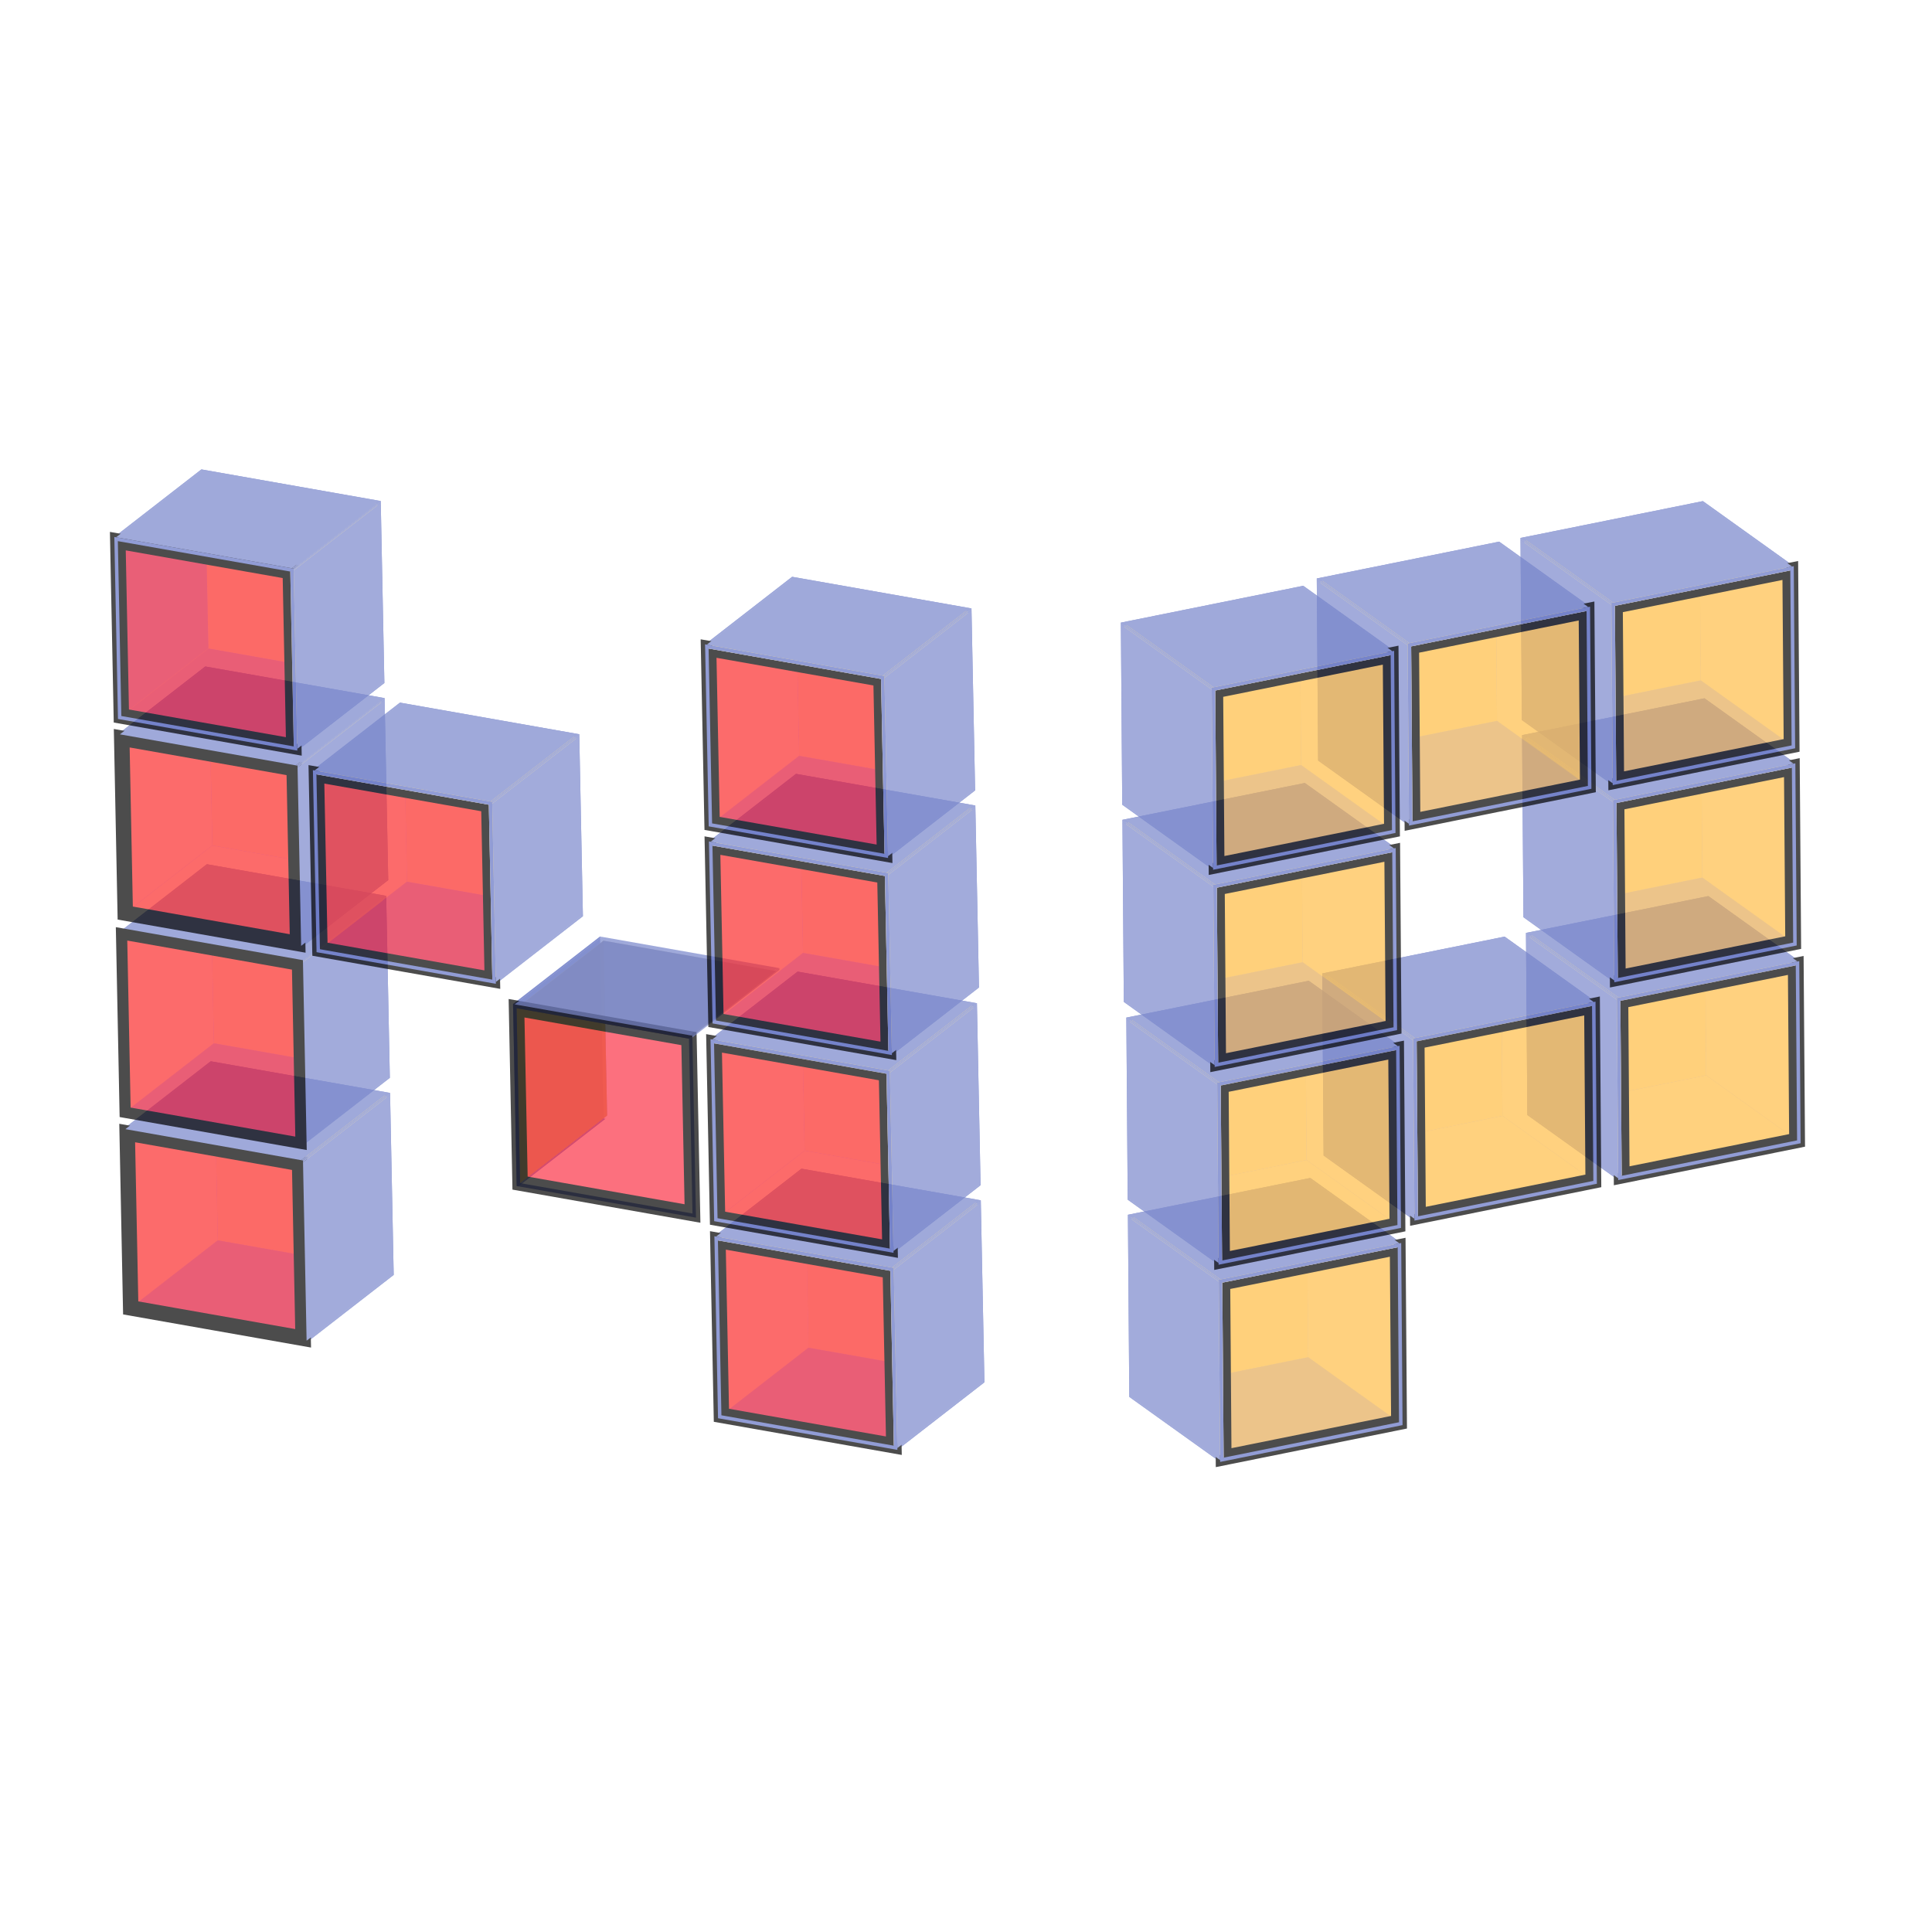 <?xml version="1.0" encoding="utf-8"?>
<svg viewBox="0 0 500 500" xmlns="http://www.w3.org/2000/svg">
  <g id="g3300" style="opacity:0.7" transform="matrix(1, 0, 0, 1, 29.588, 68.075)">
    <g enable-background="new" id="g3298">
      <g id="g3204">
        <polygon points="26.767,252.926 25.86,207.667 70.482,215.535 71.39,260.794 " id="polygon3202" style="fill:#ffd65d"/>
      </g>
      <g id="g3208">
        <polygon points="25.876,253.225 25.886,253.69 3.356,271.175 3.347,270.709 " id="polygon3206" style="fill:#7a88cc"/>
      </g>
      <g id="g3212">
        <polygon points="25.886,253.69 26.336,253.77 3.806,271.254 3.356,271.175 " id="polygon3210" style="fill:#7684ca"/>
      </g>
      <g id="g3216">
        <path d="m 70.914,214.692 0.442,0.078 0.009,0.457 0.926,46.181 0.009,0.466 -0.442,-0.078 -45.522,-8.026 -0.45,-0.079 -0.009,-0.466 -0.926,-46.182 -0.009,-0.457 0.45,0.079 z m 0.476,46.102 -0.907,-45.259 -44.623,-7.868 0.907,45.259 44.623,7.868" id="path3214" style="fill:#6272c3"/>
      </g>
      <g id="g3220">
        <polygon points="24.951,207.043 25.876,253.225 3.347,270.709 2.421,224.527 " id="polygon3218" style="fill:#7a88cc"/>
      </g>
      <g id="g3224">
        <polygon points="24.941,206.586 24.951,207.043 2.421,224.527 2.412,224.07 " id="polygon3222" style="fill:#7a88cc"/>
      </g>
      <g id="g3228">
        <polygon points="26.767,252.926 4.237,270.41 3.33,225.151 25.86,207.667 " id="polygon3226" style="fill:#7a88cc"/>
      </g>
      <g id="g3232">
        <polygon points="25.86,207.667 26.767,252.926 4.237,270.41 3.33,225.151 " id="polygon3230" style="fill:#ffdd77"/>
      </g>
      <g id="g3236">
        <polygon points="25.392,206.665 2.862,224.149 2.412,224.07 24.941,206.586 " id="polygon3234" style="fill:#7684ca"/>
      </g>
      <g id="g3240">
        <polygon points="26.336,253.77 71.858,261.796 49.328,279.28 3.806,271.254 " id="polygon3238" style="fill:#7684ca"/>
      </g>
      <g id="g3244">
        <polygon points="26.767,252.926 71.39,260.794 48.86,278.278 4.237,270.41 " id="polygon3242" style="fill:#ffdc72"/>
      </g>
      <g id="g3248">
        <polygon points="71.39,260.794 48.86,278.278 4.237,270.41 26.767,252.926 " id="polygon3246" style="fill:#7684ca"/>
      </g>
      <g id="g3252">
        <polygon points="71.858,261.796 72.3,261.874 49.77,279.358 49.328,279.28 " id="polygon3250" style="fill:#7684ca"/>
      </g>
      <g id="g3256">
        <polygon points="72.3,261.874 49.77,279.358 49.761,278.893 72.291,261.408 " id="polygon3254" style="fill:#7a88cc"/>
      </g>
      <g id="g3260">
        <polygon points="25.86,207.667 70.482,215.535 47.953,233.02 3.33,225.151 " id="polygon3258" style="fill:#7684ca"/>
      </g>
      <g id="g3264">
        <polygon points="70.482,215.535 47.953,233.02 3.33,225.151 25.86,207.667 " id="polygon3262" style="fill:#ffdc72"/>
      </g>
      <g id="g3268">
        <polygon points="70.482,215.535 71.39,260.794 48.86,278.278 47.953,233.02 " id="polygon3266" style="fill:#7a88cc"/>
      </g>
      <g id="g3272">
        <polygon points="71.39,260.794 48.86,278.278 47.953,233.02 70.482,215.535 " id="polygon3270" style="fill:#ffdd77"/>
      </g>
      <g id="g3276">
        <path d="m 48.384,232.177 0.442,0.078 0.009,0.457 0.926,46.181 0.009,0.466 -0.442,-0.078 -45.522,-8.026 -0.45,-0.079 -0.009,-0.466 -0.926,-46.182 -0.009,-0.457 0.45,0.079 z m 0.476,46.101 -0.907,-45.259 -44.623,-7.868 0.907,45.259 44.623,7.868" id="path3274" style="fill:#6272c3"/>
      </g>
      <g id="g3280">
        <polygon points="4.237,270.41 3.33,225.151 47.953,233.02 48.86,278.278 " id="polygon3278" style="stroke-width: 4px; stroke: rgb(0, 0, 0); fill: rgba(250, 0, 25, 0.8);"/>
      </g>
      <g id="g3284">
        <polygon points="70.914,214.692 48.384,232.177 2.862,224.149 25.392,206.665 " id="polygon3282" style="fill:#7684ca"/>
      </g>
      <g id="g3288">
        <polygon points="72.291,261.408 49.761,278.893 48.835,232.712 71.365,215.228 " id="polygon3286" style="fill:#7a88cc"/>
      </g>
      <g id="g3292">
        <polygon points="71.355,214.771 48.826,232.255 48.384,232.177 70.914,214.692 " id="polygon3290" style="fill:#7684ca"/>
      </g>
      <g id="g3296">
        <polygon points="71.365,215.228 48.835,232.712 48.826,232.255 71.355,214.771 " id="polygon3294" style="fill:#7a88cc"/>
      </g>
    </g>
  </g>
  <g id="g3400" style="opacity:0.7" transform="matrix(1, 0, 0, 1, 29.588, 68.075)">
    <g enable-background="new" id="g3398">
      <g id="g3304">
        <polygon points="179.642,280.717 178.735,235.458 223.365,243.327 224.272,288.586 " id="polygon3302" style="fill:#ffd65d"/>
      </g>
      <g id="g3308">
        <polygon points="178.759,281.017 178.769,281.482 156.239,298.966 156.23,298.501 " id="polygon3306" style="fill:#7a88cc"/>
      </g>
      <g id="g3312">
        <polygon points="178.769,281.482 179.219,281.562 156.689,299.046 156.239,298.966 " id="polygon3310" style="fill:#7684ca"/>
      </g>
      <g id="g3316">
        <polygon points="177.834,234.844 178.759,281.017 156.23,298.501 155.304,252.328 " id="polygon3314" style="fill:#7a88cc"/>
      </g>
      <g id="g3320">
        <polygon points="179.642,280.717 157.112,298.201 156.205,252.942 178.734,235.458 " id="polygon3318" style="fill:#7a88cc"/>
      </g>
      <g id="g3324">
        <polygon points="178.735,235.458 179.642,280.717 157.112,298.201 156.205,252.942 " id="polygon3322" style="fill:#ffdd77"/>
      </g>
      <g id="g3328">
        <polygon points="177.834,234.844 177.86,236.137 178.734,235.458 223.365,243.327 224.272,288.586 179.642,280.717 178.767,281.396 178.769,281.482 179.219,281.562 224.733,289.587 225.183,289.666 225.173,289.2 224.248,243.027 224.238,242.563 223.789,242.482 178.274,234.457 177.824,234.378 " id="polygon3326" style="fill:#6272c3"/>
      </g>
      <g id="g3332">
        <polygon points="177.824,234.378 177.834,234.844 155.304,252.328 155.295,251.862 " id="polygon3330" style="fill:#7a88cc"/>
      </g>
      <g id="g3336">
        <polygon points="178.274,234.457 155.745,251.941 155.295,251.862 177.824,234.378 " id="polygon3334" style="fill:#7684ca"/>
      </g>
      <g id="g3340">
        <polygon points="179.219,281.562 224.733,289.587 202.203,307.071 156.689,299.046 " id="polygon3338" style="fill:#7684ca"/>
      </g>
      <g id="g3344">
        <polygon points="179.642,280.717 224.272,288.586 201.743,306.07 157.112,298.201 " id="polygon3342" style="fill:#ffdc72"/>
      </g>
      <g id="g3348">
        <polygon points="224.272,288.586 201.743,306.07 157.112,298.201 179.642,280.717 " id="polygon3346" style="fill:#7684ca"/>
      </g>
      <g id="g3352">
        <polygon points="224.733,289.587 225.183,289.666 202.653,307.15 202.203,307.071 " id="polygon3350" style="fill:#7684ca"/>
      </g>
      <g id="g3356">
        <polygon points="225.183,289.666 202.653,307.15 202.644,306.685 225.173,289.2 " id="polygon3354" style="fill:#7a88cc"/>
      </g>
      <g id="g3360">
        <polygon points="157.112,298.201 156.205,252.942 200.835,260.812 201.743,306.07 " id="polygon3358" style="stroke: rgb(0, 0, 0); stroke-width: 4px; fill: rgba(250, 0, 25, 0.8);"/>
      </g>
      <g id="g3364">
        <polygon points="178.734,235.458 223.365,243.327 200.835,260.812 156.205,252.942 " id="polygon3362" style="fill:#7684ca"/>
      </g>
      <g id="g3368">
        <polygon points="223.365,243.327 200.835,260.812 156.205,252.942 178.735,235.458 " id="polygon3366" style="fill:#ffdc72"/>
      </g>
      <g id="g3372">
        <polygon points="223.365,243.327 224.272,288.586 201.743,306.07 200.835,260.812 " id="polygon3370" style="fill:#7a88cc"/>
      </g>
      <g id="g3376">
        <polygon points="224.272,288.586 201.743,306.07 200.835,260.812 223.365,243.327 " id="polygon3374" style="fill:#ffdd77"/>
      </g>
      <g id="g3380">
        <polygon points="223.789,242.482 201.259,259.967 155.745,251.941 178.274,234.457 " id="polygon3378" style="fill:#7684ca"/>
      </g>
      <g id="g3384">
        <polygon points="225.173,289.2 202.644,306.685 201.718,260.512 224.248,243.027 " id="polygon3382" style="fill:#7a88cc"/>
      </g>
      <g id="g3388">
        <polygon points="224.238,242.562 201.709,260.046 201.259,259.967 223.789,242.482 " id="polygon3386" style="fill:#7684ca"/>
      </g>
      <g id="g3392">
        <polygon points="224.248,243.027 201.718,260.512 201.709,260.046 224.238,242.562 " id="polygon3390" style="fill:#7a88cc"/>
      </g>
      <g id="g3396">
        <path d="m 201.259,259.967 0.45,0.079 0.009,0.466 0.925,46.173 0.009,0.466 -0.45,-0.079 -45.514,-8.025 -0.45,-0.08 -0.009,-0.465 -0.926,-46.173 -0.009,-0.466 0.45,0.079 z m 0.484,46.103 -0.907,-45.259 -44.63,-7.869 0.907,45.259 44.63,7.869" id="path3394" style="fill:#6272c3"/>
      </g>
    </g>
  </g>
  <g id="g3700" style="opacity:0.7" transform="matrix(1, 0, 0, 1, 29.588, 68.075)">
    <g enable-background="new" id="g3698">
      <g id="g3604">
        <polygon points="25.76,201.922 24.853,156.663 69.483,164.533 70.391,209.791 " id="polygon3602" style="fill:#ffd65d"/>
      </g>
      <g id="g3608">
        <polygon points="24.877,202.222 24.887,202.687 2.357,220.171 2.348,219.706 " id="polygon3606" style="fill:#7a88cc"/>
      </g>
      <g id="g3612">
        <polygon points="24.887,202.687 25.337,202.767 2.807,220.251 2.357,220.171 " id="polygon3610" style="fill:#7684ca"/>
      </g>
      <g id="g3616">
        <path d="m 69.907,163.688 0.45,0.079 0.009,0.465 0.926,46.173 0.009,0.466 -0.45,-0.079 -45.514,-8.025 -0.45,-0.08 -0.009,-0.465 -0.925,-46.173 -0.009,-0.465 0.45,0.08 z m 0.484,46.103 -0.907,-45.258 -44.631,-7.87 0.908,45.259 44.63,7.869" id="path3614" style="fill:#6272c3"/>
      </g>
      <g id="g3620">
        <polygon points="23.952,156.048 24.877,202.222 2.348,219.706 1.422,173.533 " id="polygon3618" style="fill:#7a88cc"/>
      </g>
      <g id="g3624">
        <polygon points="23.943,155.583 23.952,156.048 1.422,173.533 1.413,173.067 " id="polygon3622" style="fill:#7a88cc"/>
      </g>
      <g id="g3628">
        <polygon points="25.76,201.922 3.23,219.406 2.323,174.147 24.853,156.663 " id="polygon3626" style="fill:#7a88cc"/>
      </g>
      <g id="g3632">
        <polygon points="24.853,156.663 25.76,201.922 3.23,219.406 2.323,174.147 " id="polygon3630" style="fill:#ffdd77"/>
      </g>
      <g id="g3636">
        <polygon points="24.393,155.663 1.863,173.146 1.413,173.067 23.943,155.583 " id="polygon3634" style="fill:#7684ca"/>
      </g>
      <g id="g3640">
        <polygon points="25.337,202.767 70.851,210.792 48.321,228.276 2.807,220.251 " id="polygon3638" style="fill:#7684ca"/>
      </g>
      <g id="g3644">
        <polygon points="25.76,201.922 70.391,209.791 47.861,227.275 3.23,219.406 " id="polygon3642" style="fill:#ffdc72"/>
      </g>
      <g id="g3648">
        <polygon points="70.391,209.791 47.861,227.275 3.23,219.406 25.76,201.922 " id="polygon3646" style="fill:#7684ca"/>
      </g>
      <g id="g3652">
        <polygon points="70.851,210.792 71.301,210.871 48.771,228.355 48.321,228.276 " id="polygon3650" style="fill:#7684ca"/>
      </g>
      <g id="g3656">
        <polygon points="71.301,210.871 48.771,228.355 48.762,227.89 71.292,210.405 " id="polygon3654" style="fill:#7a88cc"/>
      </g>
      <g id="g3660">
        <polygon points="3.23,219.406 2.323,174.147 46.954,182.017 47.861,227.275 " id="polygon3658" style="fill: rgba(250, 0, 25, 0.8);"/>
      </g>
      <g id="g3664">
        <polygon points="69.483,164.533 46.954,182.017 2.323,174.147 24.853,156.663 " id="polygon3662" style="fill:#ffdc72"/>
      </g>
      <g id="g3668">
        <polygon points="24.853,156.663 69.483,164.533 46.954,182.017 2.323,174.147 " id="polygon3666" style="fill:#7684ca"/>
      </g>
      <g id="g3672">
        <polygon points="69.483,164.533 70.391,209.791 47.861,227.275 46.954,182.017 " id="polygon3670" style="fill:#7a88cc"/>
      </g>
      <g id="g3676">
        <polygon points="70.391,209.791 47.861,227.275 46.954,182.017 69.483,164.533 " id="polygon3674" style="fill:#ffdd77"/>
      </g>
      <g id="g3680">
        <polygon points="69.907,163.688 47.377,181.172 1.863,173.146 24.393,155.663 " id="polygon3678" style="fill:#7684ca"/>
      </g>
      <g id="g3684">
        <polygon points="71.292,210.405 48.762,227.89 47.836,181.717 70.366,164.232 " id="polygon3682" style="fill:#7a88cc"/>
      </g>
      <g id="g3688">
        <polygon points="70.356,163.767 47.827,181.251 47.377,181.172 69.907,163.688 " id="polygon3686" style="fill:#7684ca"/>
      </g>
      <g id="g3692">
        <polygon points="70.366,164.232 47.836,181.717 47.827,181.251 70.356,163.767 " id="polygon3690" style="fill:#7a88cc"/>
      </g>
      <g id="g3696">
        <path d="m 47.377,181.172 0.45,0.08 0.009,0.465 0.925,46.173 0.009,0.466 -0.45,-0.079 -45.514,-8.025 -0.45,-0.08 -0.009,-0.465 -0.926,-46.173 -0.009,-0.465 0.45,0.079 z m 0.484,46.103 -0.907,-45.259 -44.63,-7.869 0.907,45.259 44.63,7.869" id="path3694" style="fill: rgb(98, 114, 195); stroke: rgb(0, 0, 0); stroke-width: 2px;"/>
      </g>
    </g>
  </g>
  <g id="g3800" style="opacity:0.7" transform="matrix(1, 0, 0, 1, 29.588, 68.075)">
    <g enable-background="new" id="g3798">
      <g id="g3704">
        <polygon points="178.643,229.714 177.736,184.463 222.366,192.333 223.273,237.583 " id="polygon3702" style="fill:#ffd65d"/>
      </g>
      <g id="g3708">
        <polygon points="177.761,230.021 177.77,230.479 155.24,247.964 155.231,247.506 " id="polygon3706" style="fill:#7a88cc"/>
      </g>
      <g id="g3712">
        <polygon points="177.77,230.479 178.22,230.559 155.69,248.043 155.24,247.964 " id="polygon3710" style="fill:#7684ca"/>
      </g>
      <g id="g3716">
        <path d="m 222.79,191.48 0.45,0.079 0.009,0.465 0.926,46.182 0.009,0.457 -0.45,-0.079 -45.514,-8.025 -0.45,-0.079 -0.009,-0.458 -0.926,-46.181 -0.01,-0.465 0.45,0.08 z m 0.483,46.103 -0.907,-45.25 -44.63,-7.87 0.907,45.251 44.63,7.869" id="path3714" style="fill:#6272c3"/>
      </g>
      <g id="g3720">
        <polygon points="176.835,183.84 177.761,230.021 155.231,247.506 154.305,201.325 " id="polygon3718" style="fill:#7a88cc"/>
      </g>
      <g id="g3724">
        <polygon points="176.825,183.375 176.835,183.84 154.305,201.325 154.296,200.859 " id="polygon3722" style="fill:#7a88cc"/>
      </g>
      <g id="g3728">
        <polygon points="178.643,229.714 156.113,247.198 155.206,201.947 177.736,184.463 " id="polygon3726" style="fill:#7a88cc"/>
      </g>
      <g id="g3732">
        <polygon points="177.736,184.463 178.643,229.714 156.113,247.198 155.206,201.947 " id="polygon3730" style="fill:#ffdd77"/>
      </g>
      <g id="g3736">
        <polygon points="177.275,183.455 154.746,200.938 154.296,200.859 176.825,183.375 " id="polygon3734" style="fill:#7684ca"/>
      </g>
      <g id="g3740">
        <polygon points="178.22,230.559 223.734,238.584 201.204,256.068 155.69,248.043 " id="polygon3738" style="fill:#7684ca"/>
      </g>
      <g id="g3744">
        <polygon points="223.273,237.583 200.744,255.067 156.113,247.198 178.643,229.714 " id="polygon3742" style="fill:#7684ca"/>
      </g>
      <g id="g3748">
        <polygon points="178.643,229.714 223.273,237.583 200.744,255.067 156.113,247.198 " id="polygon3746" style="fill:#ffdc72"/>
      </g>
      <g id="g3752">
        <polygon points="223.734,238.584 224.184,238.663 201.654,256.147 201.204,256.068 " id="polygon3750" style="fill:#7684ca"/>
      </g>
      <g id="g3756">
        <polygon points="224.184,238.663 201.654,256.147 201.645,255.69 224.174,238.206 " id="polygon3754" style="fill:#7a88cc"/>
      </g>
      <g id="g3760">
        <polygon points="177.736,184.463 222.366,192.333 199.837,209.817 155.206,201.947 " id="polygon3758" style="fill:#7684ca"/>
      </g>
      <g id="g3764">
        <polygon points="156.113,247.198 155.206,201.947 199.837,209.817 200.744,255.067 " id="polygon3762" style="stroke: rgb(0, 0, 0); stroke-width: 4px; fill: rgba(250, 0, 25, 0.8);"/>
      </g>
      <g id="g3768">
        <polygon points="222.366,192.333 199.837,209.817 155.206,201.947 177.736,184.463 " id="polygon3766" style="fill:#ffdc72"/>
      </g>
      <g id="g3772">
        <polygon points="222.366,192.333 223.273,237.583 200.744,255.067 199.837,209.817 " id="polygon3770" style="fill:#7a88cc"/>
      </g>
      <g id="g3776">
        <polygon points="223.273,237.583 200.744,255.067 199.837,209.817 222.366,192.333 " id="polygon3774" style="fill:#ffdd77"/>
      </g>
      <g id="g3780">
        <polygon points="222.79,191.48 200.26,208.964 154.746,200.938 177.275,183.455 " id="polygon3778" style="fill:#7684ca"/>
      </g>
      <g id="g3784">
        <polygon points="224.174,238.206 201.645,255.69 200.719,209.509 223.249,192.024 " id="polygon3782" style="fill:#7a88cc"/>
      </g>
      <g id="g3788">
        <polygon points="223.239,191.559 200.71,209.044 200.26,208.964 222.79,191.48 " id="polygon3786" style="fill:#7684ca"/>
      </g>
      <g id="g3792">
        <polygon points="223.249,192.024 200.719,209.509 200.71,209.044 223.239,191.559 " id="polygon3790" style="fill:#7a88cc"/>
      </g>
      <g id="g3796">
        <path d="m 200.26,208.964 0.45,0.08 0.009,0.465 0.926,46.182 0.009,0.457 -0.45,-0.079 -45.514,-8.025 -0.45,-0.079 -0.009,-0.458 -0.926,-46.181 -0.009,-0.466 0.45,0.079 z m 0.484,46.103 -0.907,-45.25 -44.631,-7.87 0.907,45.251 44.631,7.869" id="path3794" style="fill:#6272c3"/>
      </g>
    </g>
  </g>
  <g id="g3812" transform="matrix(1, 0, 0, 1, 29.588, 68.075)" style="opacity: 0.7;">
    <polygon points="126.649,220.933 126.658,221.391 104.129,238.875 104.12,238.417 " id="polygon3810" style="fill:#7a88cc"/>
  </g>
  <g id="g3816" transform="matrix(1, 0, 0, 1, 29.588, 68.075)" style="opacity: 0.7;">
    <polygon points="126.658,221.391 127.1,221.468 104.571,238.952 104.129,238.875 " id="polygon3814" style="fill:#7684ca"/>
  </g>
  <g id="g3820" transform="matrix(1, 0, 0, 1, 29.588, 68.075)" style="opacity: 0.7;">
    <polygon points="125.724,174.751 126.649,220.933 104.12,238.417 103.194,192.236 " id="polygon3818" style="fill:#7a88cc"/>
  </g>
  <g id="g3824" transform="matrix(1, 0, 0, 1, 29.588, 68.075)" style="opacity: 0.7;">
    <polygon points="125.714,174.294 125.724,174.751 103.194,192.236 103.185,191.779 " id="polygon3822" style="fill:#7a88cc"/>
  </g>
  <g id="g3828" transform="matrix(1, 0, 0, 1, 29.588, 68.075)" style="opacity: 0.7;">
    <polygon points="127.531,220.625 105.002,238.109 104.095,192.858 126.625,175.374 " id="polygon3826" style="fill:#7a88cc"/>
  </g>
  <g id="g3832" transform="matrix(1, 0, 0, 1, 29.588, 68.075)" style="opacity: 0.7;">
    <polygon points="126.625,175.374 127.531,220.625 105.002,238.109 104.095,192.858 " id="polygon3830" style="fill:#ffdd77"/>
  </g>
  <g id="g3836" transform="matrix(1, 0, 0, 1, 29.588, 68.075)" style="opacity: 0.7;">
    <polygon points="126.156,174.372 103.626,191.856 103.185,191.779 125.714,174.294 " id="polygon3834" style="fill:#7684ca"/>
  </g>
  <g id="g3860" transform="matrix(1, 0, 0, 1, 29.588, 68.075)" style="opacity: 0.7;">
    <polygon points="171.247,183.242 148.717,200.727 104.095,192.858 126.625,175.374 " id="polygon3858" style="fill:#ffdc72"/>
  </g>
  <g id="g3864" transform="matrix(1, 0, 0, 1, 29.588, 68.075)" style="opacity: 0.7;">
    <polygon points="126.625,175.374 171.247,183.242 148.717,200.727 104.095,192.858 " id="polygon3862" style="fill:#7684ca"/>
  </g>
  <g id="g3876" transform="matrix(1, 0, 0, 1, 29.588, 68.075)" style="opacity: 0.7;">
    <path d="m 149.149,199.883 0.442,0.078 0.009,0.458 0.926,46.181 0.009,0.458 -0.442,-0.078 -45.522,-8.027 -0.442,-0.077 -0.009,-0.458 -0.926,-46.181 -0.009,-0.457 0.442,0.078 z m 0.476,46.095 -0.907,-45.251 -44.623,-7.868 0.907,45.251 44.623,7.868" id="path3874" style="fill:#6272c3"/>
  </g>
  <g id="g3880" transform="matrix(1, 0, 0, 1, 29.588, 68.075)" style="opacity: 0.7;">
    <polygon points="105.002,238.109 104.095,192.858 148.717,200.727 149.625,245.978 " id="polygon3878" style="fill-rule: evenodd; stroke: rgb(0, 0, 0); stroke-width: 4px; fill: rgba(250, 0, 25, 0.8);"/>
  </g>
  <g id="g3884" transform="matrix(1, 0, 0, 1, 29.588, 68.075)" style="opacity: 0.7;">
    <polygon points="171.678,182.399 149.149,199.883 103.626,191.856 126.156,174.372 " id="polygon3882" style="fill:#7684ca"/>
  </g>
  <g id="g3892" transform="matrix(1, 0, 0, 1, 29.588, 68.075)" style="opacity: 0.7;">
    <polygon points="172.12,182.477 149.591,199.961 149.149,199.883 171.678,182.399 " id="polygon3890" style="fill:#7684ca"/>
  </g>
  <g id="g3896" transform="matrix(1, 0, 0, 1, 29.588, 68.075)" style="opacity: 0.7;">
    <polygon points="172.129,182.934 149.6,200.419 149.591,199.961 172.12,182.477 " id="polygon3894" style="fill:#7a88cc"/>
  </g>
  <g id="g4100" style="opacity:0.7" transform="matrix(1, 0, 0, 1, 29.588, 68.075)">
    <g enable-background="new" id="g4098">
      <g id="g4004">
        <polygon points="25.354,150.741 24.447,105.491 69.069,113.359 69.977,158.609 " id="polygon4002" style="fill:#ffd65d"/>
      </g>
      <g id="g4008">
        <polygon points="24.463,151.048 24.473,151.513 1.943,168.998 1.934,168.532 " id="polygon4006" style="fill:#7a88cc"/>
      </g>
      <g id="g4012">
        <polygon points="24.473,151.513 24.923,151.593 2.393,169.077 1.943,168.998 " id="polygon4010" style="fill:#7684ca"/>
      </g>
      <g id="g4016">
        <path d="m 69.5,112.516 0.442,0.078 0.009,0.458 0.926,46.181 0.009,0.465 -0.442,-0.078 -45.522,-8.026 -0.45,-0.08 -0.009,-0.465 -0.926,-46.181 -0.009,-0.458 0.45,0.08 z m 0.477,46.093 -0.907,-45.25 -44.623,-7.868 0.907,45.25 44.623,7.868" id="path4014" style="fill:#6272c3"/>
      </g>
      <g id="g4020">
        <polygon points="23.538,104.867 24.463,151.048 1.934,168.532 1.008,122.351 " id="polygon4018" style="fill:#7a88cc"/>
      </g>
      <g id="g4024">
        <polygon points="23.529,104.409 23.538,104.867 1.008,122.351 0.999,121.894 " id="polygon4022" style="fill:#7a88cc"/>
      </g>
      <g id="g4028">
        <polygon points="25.354,150.741 2.824,168.226 1.917,122.975 24.447,105.491 " id="polygon4026" style="fill:#7a88cc"/>
      </g>
      <g id="g4032">
        <polygon points="24.447,105.491 25.354,150.741 2.824,168.226 1.917,122.975 " id="polygon4030" style="fill:#ffdd77"/>
      </g>
      <g id="g4036">
        <polygon points="23.979,104.489 1.449,121.973 0.999,121.894 23.529,104.409 " id="polygon4034" style="fill:#7684ca"/>
      </g>
      <g id="g4040">
        <polygon points="24.923,151.593 70.445,159.619 47.915,177.104 2.393,169.077 " id="polygon4038" style="fill:#7684ca"/>
      </g>
      <g id="g4044">
        <polygon points="69.977,158.609 47.447,176.094 2.824,168.226 25.354,150.741 " id="polygon4042" style="fill:#7684ca"/>
      </g>
      <g id="g4048">
        <polygon points="25.354,150.741 69.977,158.609 47.447,176.094 2.824,168.226 " id="polygon4046" style="fill:#ffdc72"/>
      </g>
      <g id="g4052">
        <polygon points="70.445,159.619 70.887,159.697 48.357,177.182 47.915,177.104 " id="polygon4050" style="fill:#7684ca"/>
      </g>
      <g id="g4056">
        <polygon points="70.887,159.697 48.357,177.182 48.348,176.716 70.877,159.232 " id="polygon4054" style="fill:#7a88cc"/>
      </g>
      <g id="g4060">
        <polygon points="69.069,113.359 46.54,130.843 1.917,122.975 24.447,105.491 " id="polygon4058" style="fill:#ffdc72"/>
      </g>
      <g id="g4064">
        <polygon points="24.447,105.491 69.069,113.359 46.54,130.843 1.917,122.975 " id="polygon4062" style="fill:#7684ca"/>
      </g>
      <g id="g4068">
        <polygon points="69.069,113.359 69.977,158.609 47.447,176.094 46.54,130.843 " id="polygon4066" style="fill:#7a88cc"/>
      </g>
      <g id="g4072">
        <polygon points="69.977,158.609 47.447,176.094 46.54,130.843 69.069,113.359 " id="polygon4070" style="fill:#ffdd77"/>
      </g>
      <g id="g4076">
        <path d="m 46.971,130 0.442,0.078 0.009,0.457 0.926,46.182 0.009,0.465 -0.442,-0.078 -45.522,-8.027 -0.45,-0.079 -0.009,-0.465 -0.926,-46.181 -0.009,-0.458 0.45,0.08 z m 0.476,46.094 -0.907,-45.251 -44.623,-7.868 0.907,45.251 44.623,7.868" id="path4074" style="fill:#6272c3"/>
      </g>
      <g id="g4080">
        <polygon points="2.824,168.226 1.917,122.975 46.54,130.843 47.447,176.094 " id="polygon4078" style="stroke: rgb(0, 0, 0); stroke-width: 4px; fill: rgba(250, 0, 25, 0.8);"/>
      </g>
      <g id="g4084">
        <polygon points="69.5,112.516 46.971,130 1.449,121.973 23.979,104.489 " id="polygon4082" style="fill:#7684ca"/>
      </g>
      <g id="g4088">
        <polygon points="70.877,159.232 48.348,176.716 47.422,130.535 69.952,113.051 " id="polygon4086" style="fill:#7a88cc"/>
      </g>
      <g id="g4092">
        <polygon points="69.942,112.593 47.413,130.078 46.971,130 69.5,112.516 " id="polygon4090" style="fill:#7684ca"/>
      </g>
      <g id="g4096">
        <polygon points="69.952,113.051 47.422,130.535 47.413,130.078 69.942,112.593 " id="polygon4094" style="fill:#7a88cc"/>
      </g>
    </g>
  </g>
  <g id="g4200" style="opacity:0.7" transform="matrix(1, 0, 0, 1, 29.588, 68.075)">
    <g enable-background="new" id="g4198">
      <g id="g4104">
        <polygon points="178.229,178.54 177.322,133.281 221.952,141.151 222.859,186.409 " id="polygon4102" style="fill:#ffd65d"/>
      </g>
      <g id="g4108">
        <polygon points="177.346,178.84 177.355,179.305 154.826,196.79 154.817,196.324 " id="polygon4106" style="fill:#7a88cc"/>
      </g>
      <g id="g4112">
        <polygon points="177.355,179.305 177.806,179.385 155.276,196.869 154.826,196.79 " id="polygon4110" style="fill:#7684ca"/>
      </g>
      <g id="g4116">
        <path d="m 222.384,140.308 0.441,0.078 0.009,0.465 0.926,46.173 0.009,0.465 -0.441,-0.078 -45.522,-8.026 -0.45,-0.08 -0.009,-0.465 -0.925,-46.173 -0.01,-0.465 0.451,0.08 z m 0.475,46.101 -0.907,-45.258 -44.631,-7.87 0.908,45.259 44.63,7.869" id="path4114" style="fill:#6272c3"/>
      </g>
      <g id="g4120">
        <polygon points="176.421,132.667 177.346,178.84 154.817,196.324 153.891,150.151 " id="polygon4118" style="fill:#7a88cc"/>
      </g>
      <g id="g4124">
        <polygon points="176.411,132.201 176.421,132.667 153.891,150.151 153.882,149.686 " id="polygon4122" style="fill:#7a88cc"/>
      </g>
      <g id="g4128">
        <polygon points="178.229,178.54 155.699,196.024 154.792,150.766 177.321,133.281 " id="polygon4126" style="fill:#7a88cc"/>
      </g>
      <g id="g4132">
        <polygon points="177.322,133.281 178.229,178.54 155.699,196.024 154.792,150.766 " id="polygon4130" style="fill:#ffdd77"/>
      </g>
      <g id="g4136">
        <polygon points="176.862,132.281 154.332,149.765 153.882,149.686 176.411,132.201 " id="polygon4134" style="fill:#7684ca"/>
      </g>
      <g id="g4140">
        <polygon points="177.806,179.385 223.328,187.411 200.798,204.896 155.276,196.869 " id="polygon4138" style="fill:#7684ca"/>
      </g>
      <g id="g4144">
        <polygon points="178.229,178.54 222.859,186.409 200.33,203.894 155.699,196.024 " id="polygon4142" style="fill:#ffdc72"/>
      </g>
      <g id="g4148">
        <polygon points="222.859,186.409 200.33,203.894 155.699,196.024 178.229,178.54 " id="polygon4146" style="fill:#7684ca"/>
      </g>
      <g id="g4152">
        <polygon points="223.328,187.411 223.77,187.489 201.24,204.974 200.798,204.896 " id="polygon4150" style="fill:#7684ca"/>
      </g>
      <g id="g4156">
        <polygon points="223.77,187.489 201.24,204.974 201.23,204.508 223.76,187.024 " id="polygon4154" style="fill:#7a88cc"/>
      </g>
      <g id="g4160">
        <polygon points="155.699,196.024 154.792,150.766 199.422,158.635 200.33,203.894 " id="polygon4158" style="stroke: rgb(0, 0, 0); stroke-width: 4px; fill: rgba(250, 0, 25, 0.8);"/>
      </g>
      <g id="g4164">
        <polygon points="177.321,133.281 221.952,141.151 199.422,158.635 154.792,150.766 " id="polygon4162" style="fill:#7684ca"/>
      </g>
      <g id="g4168">
        <polygon points="221.952,141.151 199.422,158.635 154.792,150.766 177.322,133.281 " id="polygon4166" style="fill:#ffdc72"/>
      </g>
      <g id="g4172">
        <polygon points="221.952,141.151 222.859,186.409 200.33,203.894 199.422,158.635 " id="polygon4170" style="fill:#7a88cc"/>
      </g>
      <g id="g4176">
        <polygon points="222.859,186.409 200.33,203.894 199.422,158.635 221.952,141.151 " id="polygon4174" style="fill:#ffdd77"/>
      </g>
      <g id="g4180">
        <polygon points="222.384,140.308 199.854,157.792 154.332,149.765 176.862,132.281 " id="polygon4178" style="fill:#7684ca"/>
      </g>
      <g id="g4184">
        <polygon points="223.76,187.024 201.23,204.508 200.305,158.335 222.834,140.851 " id="polygon4182" style="fill:#7a88cc"/>
      </g>
      <g id="g4188">
        <polygon points="222.825,140.385 200.296,157.87 199.854,157.792 222.384,140.308 " id="polygon4186" style="fill:#7684ca"/>
      </g>
      <g id="g4192">
        <polygon points="222.834,140.851 200.305,158.335 200.296,157.87 222.825,140.385 " id="polygon4190" style="fill:#7a88cc"/>
      </g>
      <g id="g4196">
        <path d="m 199.854,157.792 0.442,0.078 0.009,0.465 0.925,46.173 0.009,0.466 -0.441,-0.078 -45.522,-8.026 -0.45,-0.08 -0.009,-0.465 -0.926,-46.173 -0.009,-0.465 0.45,0.08 z m 0.476,46.102 -0.907,-45.259 -44.63,-7.869 0.907,45.258 44.63,7.87" id="path4194" style="fill:#6272c3"/>
      </g>
    </g>
  </g>
  <g id="g4500" style="opacity:0.7" transform="matrix(1, 0, 0, 1, 29.588, 68.075)">
    <g enable-background="new" id="g4498">
      <g id="g4404">
        <path d="m 68.494,61.511 0.45,0.079 0.009,0.465 0.926,46.173 0.009,0.465 -0.45,-0.079 -45.514,-8.025 -0.45,-0.08 -0.009,-0.465 -0.925,-46.173 -0.01,-0.465 0.45,0.08 z m 0.484,46.103 -0.908,-45.258 -44.63,-7.87 0.907,45.259 44.631,7.869" id="path4402" style="fill:#6272c3"/>
      </g>
      <g id="g4408">
        <polygon points="24.347,99.745 23.44,54.486 68.07,62.356 68.978,107.614 " id="polygon4406" style="fill:#ffd65d"/>
      </g>
      <g id="g4412">
        <polygon points="23.464,100.045 23.474,100.51 0.944,117.995 0.935,117.529 " id="polygon4410" style="fill:#7a88cc"/>
      </g>
      <g id="g4416">
        <polygon points="23.474,100.51 23.924,100.59 1.394,118.074 0.944,117.995 " id="polygon4414" style="fill:#7684ca"/>
      </g>
      <g id="g4420">
        <polygon points="22.539,53.872 23.464,100.045 0.935,117.529 0.009,71.356 " id="polygon4418" style="fill:#7a88cc"/>
      </g>
      <g id="g4424">
        <polygon points="22.529,53.406 22.539,53.872 0.009,71.356 0,70.891 " id="polygon4422" style="fill:#7a88cc"/>
      </g>
      <g id="g4428">
        <polygon points="23.44,54.486 24.347,99.745 1.817,117.229 0.91,71.971 " id="polygon4426" style="fill:#ffdd77"/>
      </g>
      <g id="g4432">
        <polygon points="24.347,99.745 1.817,117.229 0.91,71.971 23.44,54.486 " id="polygon4430" style="fill:#7a88cc"/>
      </g>
      <g id="g4436">
        <polygon points="22.979,53.486 0.45,70.97 0,70.891 22.529,53.406 " id="polygon4434" style="fill:#7684ca"/>
      </g>
      <g id="g4440">
        <polygon points="23.924,100.59 69.438,108.615 46.908,126.099 1.394,118.074 " id="polygon4438" style="fill:#7684ca"/>
      </g>
      <g id="g4444">
        <polygon points="24.347,99.745 68.978,107.614 46.448,125.099 1.817,117.229 " id="polygon4442" style="fill:#ffdc72"/>
      </g>
      <g id="g4448">
        <polygon points="68.978,107.614 46.448,125.099 1.817,117.229 24.347,99.745 " id="polygon4446" style="fill:#7684ca"/>
      </g>
      <g id="g4452">
        <polygon points="69.438,108.615 69.888,108.694 47.358,126.179 46.908,126.099 " id="polygon4450" style="fill:#7684ca"/>
      </g>
      <g id="g4456">
        <polygon points="69.888,108.694 47.358,126.179 47.349,125.713 69.878,108.229 " id="polygon4454" style="fill:#7a88cc"/>
      </g>
      <g id="g4460">
        <polygon points="68.07,62.356 68.978,107.614 46.448,125.099 45.541,79.84 " id="polygon4458" style="fill:#7a88cc"/>
      </g>
      <g id="g4464">
        <polygon points="68.07,62.356 45.541,79.84 0.91,71.971 23.44,54.486 " id="polygon4462" style="fill:#ffdc72"/>
      </g>
      <g id="g4468">
        <polygon points="23.44,54.486 68.07,62.356 45.541,79.84 0.91,71.971 " id="polygon4466" style="fill:#7684ca"/>
      </g>
      <g id="g4472">
        <polygon points="1.817,117.229 0.91,71.971 45.541,79.84 46.448,125.099 " id="polygon4470" style="stroke-width: 4px; stroke: rgb(0, 0, 0); fill: rgba(250, 0, 25, 0.8);"/>
      </g>
      <g id="g4476">
        <polygon points="68.978,107.614 46.448,125.099 45.541,79.84 68.07,62.356 " id="polygon4474" style="fill:#ffdd77"/>
      </g>
      <g id="g4480">
        <polygon points="68.494,61.511 45.964,78.995 0.45,70.97 22.979,53.486 " id="polygon4478" style="fill:#7684ca"/>
      </g>
      <g id="g4484">
        <polygon points="69.878,108.229 47.349,125.713 46.423,79.54 68.953,62.056 " id="polygon4482" style="fill:#7a88cc"/>
      </g>
      <g id="g4488">
        <polygon points="68.943,61.59 46.414,79.075 45.964,78.995 68.494,61.511 " id="polygon4486" style="fill:#7684ca"/>
      </g>
      <g id="g4492">
        <polygon points="68.953,62.056 46.423,79.54 46.414,79.075 68.943,61.59 " id="polygon4490" style="fill:#7a88cc"/>
      </g>
      <g id="g4496">
        <path d="m 45.964,78.995 0.45,0.08 0.009,0.465 0.925,46.173 0.009,0.465 -0.45,-0.08 L 1.393,118.073 0.943,117.994 0.934,117.529 0.009,71.356 0,70.891 0.45,70.97 Z M 46.448,125.099 45.541,79.84 0.91,71.971 l 0.907,45.258 44.631,7.87" id="path4494" style="fill: rgb(98, 114, 195); stroke-width: 4px; stroke: rgba(0, 0, 0, 0);"/>
      </g>
    </g>
  </g>
  <g id="g4400" style="opacity:0.7" transform="matrix(1, 0, 0, 1, 29.588, 68.075)">
    <g enable-background="new" id="g4398">
      <g id="g4304">
        <path d="m 119.883,121.866 0.441,0.078 0.009,0.466 0.926,46.173 0.009,0.466 -0.441,-0.078 -45.523,-8.027 -0.441,-0.078 -0.009,-0.466 -0.925,-46.173 -0.01,-0.465 0.442,0.078 z m 0.476,46.102 -0.907,-45.259 -44.623,-7.868 0.908,45.259 44.622,7.868" id="path4302" style="fill:#6272c3"/>
      </g>
      <g id="g4308">
        <polygon points="75.737,160.1 74.83,114.841 119.452,122.709 120.359,167.968 " id="polygon4306" style="fill:#ffd65d"/>
      </g>
      <g id="g4312">
        <polygon points="74.854,160.399 74.863,160.865 52.334,178.35 52.325,177.884 " id="polygon4310" style="fill:#7a88cc"/>
      </g>
      <g id="g4316">
        <polygon points="74.863,160.865 75.305,160.943 52.775,178.427 52.334,178.35 " id="polygon4314" style="fill:#7684ca"/>
      </g>
      <g id="g4320">
        <polygon points="73.929,114.227 74.854,160.399 52.325,177.884 51.399,131.711 " id="polygon4318" style="fill:#7a88cc"/>
      </g>
      <g id="g4324">
        <polygon points="73.919,113.761 73.929,114.227 51.399,131.711 51.39,131.246 " id="polygon4322" style="fill:#7a88cc"/>
      </g>
      <g id="g4328">
        <polygon points="75.737,160.1 53.207,177.584 52.3,132.325 74.829,114.841 " id="polygon4326" style="fill:#7a88cc"/>
      </g>
      <g id="g4332">
        <polygon points="74.83,114.841 75.737,160.1 53.207,177.584 52.3,132.325 " id="polygon4330" style="fill:#ffdd77"/>
      </g>
      <g id="g4336">
        <polygon points="74.361,113.839 51.831,131.323 51.39,131.246 73.919,113.761 " id="polygon4334" style="fill:#7684ca"/>
      </g>
      <g id="g4340">
        <polygon points="75.305,160.943 120.828,168.97 98.298,186.454 52.775,178.427 " id="polygon4338" style="fill:#7684ca"/>
      </g>
      <g id="g4344">
        <polygon points="75.737,160.1 120.359,167.968 97.829,185.452 53.207,177.584 " id="polygon4342" style="fill:#ffdc72"/>
      </g>
      <g id="g4348">
        <polygon points="120.359,167.968 97.829,185.452 53.207,177.584 75.737,160.1 " id="polygon4346" style="fill:#7684ca"/>
      </g>
      <g id="g4352">
        <polygon points="120.828,168.97 121.269,169.048 98.739,186.532 98.298,186.454 " id="polygon4350" style="fill:#7684ca"/>
      </g>
      <g id="g4356">
        <polygon points="121.269,169.048 98.739,186.532 98.73,186.066 121.26,168.582 " id="polygon4354" style="fill:#7a88cc"/>
      </g>
      <g id="g4360">
        <polygon points="53.207,177.584 52.3,132.325 96.922,140.193 97.829,185.452 " id="polygon4358" style="stroke: rgb(0, 0, 0); stroke-width: 4px; fill: rgba(250, 0, 25, 0.8);"/>
      </g>
      <g id="g4364">
        <polygon points="74.829,114.841 119.452,122.709 96.922,140.193 52.3,132.325 " id="polygon4362" style="fill:#7684ca"/>
      </g>
      <g id="g4368">
        <polygon points="119.452,122.709 96.922,140.193 52.3,132.325 74.83,114.841 " id="polygon4366" style="fill:#ffdc72"/>
      </g>
      <g id="g4372">
        <polygon points="119.452,122.709 120.359,167.968 97.829,185.452 96.922,140.193 " id="polygon4370" style="fill:#7a88cc"/>
      </g>
      <g id="g4376">
        <polygon points="120.359,167.968 97.829,185.452 96.922,140.193 119.452,122.709 " id="polygon4374" style="fill:#ffdd77"/>
      </g>
      <g id="g4380">
        <polygon points="119.883,121.866 97.354,139.35 51.831,131.323 74.361,113.839 " id="polygon4378" style="fill:#7684ca"/>
      </g>
      <g id="g4384">
        <polygon points="121.26,168.582 98.73,186.066 97.805,139.894 120.334,122.409 " id="polygon4382" style="fill:#7a88cc"/>
      </g>
      <g id="g4388">
        <polygon points="120.325,121.943 97.795,139.428 97.354,139.35 119.883,121.866 " id="polygon4386" style="fill:#7684ca"/>
      </g>
      <g id="g4392">
        <polygon points="120.334,122.409 97.805,139.894 97.795,139.428 120.325,121.943 " id="polygon4390" style="fill:#7a88cc"/>
      </g>
      <g id="g4396">
        <path d="m 97.354,139.35 0.441,0.078 0.01,0.466 0.925,46.173 0.009,0.465 -0.441,-0.078 -45.522,-8.027 -0.441,-0.078 -0.009,-0.466 -0.926,-46.173 -0.009,-0.465 0.441,0.078 z m 0.475,46.102 -0.907,-45.259 -44.622,-7.868 0.907,45.259 44.622,7.868" id="path4394" style="fill:#6272c3"/>
      </g>
    </g>
  </g>
  <g id="g4600" style="opacity:0.7" transform="matrix(1, 0, 0, 1, 29.588, 68.075)">
    <g enable-background="new" id="g4598">
      <g id="g4504">
        <polygon points="177.23,127.537 176.323,82.286 220.954,90.156 221.861,135.406 " id="polygon4502" style="fill:#ffd65d"/>
      </g>
      <g id="g4508">
        <polygon points="176.348,127.845 176.356,128.302 153.827,145.787 153.818,145.329 " id="polygon4506" style="fill:#7a88cc"/>
      </g>
      <g id="g4512">
        <polygon points="176.356,128.302 176.807,128.382 154.277,145.866 153.827,145.787 " id="polygon4510" style="fill:#7684ca"/>
      </g>
      <g id="g4516">
        <path d="m 221.376,89.303 0.45,0.08 0.009,0.465 0.926,46.181 0.009,0.458 -0.45,-0.08 -45.514,-8.025 -0.45,-0.08 -0.009,-0.458 -0.926,-46.181 -0.01,-0.465 0.45,0.08 z m 0.485,46.103 -0.907,-45.25 -44.631,-7.87 0.907,45.25 44.631,7.87" id="path4514" style="fill:#6272c3"/>
      </g>
      <g id="g4520">
        <polygon points="175.422,81.664 176.348,127.845 153.818,145.329 152.892,99.148 " id="polygon4518" style="fill:#7a88cc"/>
      </g>
      <g id="g4524">
        <polygon points="175.412,81.198 175.422,81.664 152.892,99.148 152.883,98.683 " id="polygon4522" style="fill:#7a88cc"/>
      </g>
      <g id="g4528">
        <polygon points="177.23,127.537 154.7,145.021 153.793,99.771 176.323,82.286 " id="polygon4526" style="fill:#7a88cc"/>
      </g>
      <g id="g4532">
        <polygon points="176.323,82.286 177.23,127.537 154.7,145.021 153.793,99.771 " id="polygon4530" style="fill:#ffdd77"/>
      </g>
      <g id="g4536">
        <polygon points="175.862,81.278 153.333,98.762 152.883,98.683 175.412,81.198 " id="polygon4534" style="fill:#7684ca"/>
      </g>
      <g id="g4540">
        <polygon points="176.807,128.382 222.321,136.407 199.791,153.891 154.277,145.866 " id="polygon4538" style="fill:#7684ca"/>
      </g>
      <g id="g4544">
        <polygon points="177.23,127.537 221.861,135.406 199.331,152.891 154.7,145.021 " id="polygon4542" style="fill:#ffdc72"/>
      </g>
      <g id="g4548">
        <polygon points="221.861,135.406 199.331,152.891 154.7,145.021 177.23,127.537 " id="polygon4546" style="fill:#7684ca"/>
      </g>
      <g id="g4552">
        <polygon points="222.321,136.407 222.771,136.486 200.241,153.971 199.791,153.891 " id="polygon4550" style="fill:#7684ca"/>
      </g>
      <g id="g4556">
        <polygon points="222.771,136.486 200.241,153.971 200.232,153.513 222.761,136.029 " id="polygon4554" style="fill:#7a88cc"/>
      </g>
      <g id="g4560">
        <polygon points="154.7,145.021 153.793,99.771 198.424,107.64 199.331,152.891 " id="polygon4558" style="stroke: rgb(0, 0, 0); stroke-width: 4px; fill: rgba(250, 0, 25, 0.8);"/>
      </g>
      <g id="g4564">
        <polygon points="176.323,82.286 220.954,90.156 198.424,107.64 153.793,99.771 " id="polygon4562" style="fill:#7684ca"/>
      </g>
      <g id="g4568">
        <polygon points="220.954,90.156 198.424,107.64 153.793,99.771 176.323,82.286 " id="polygon4566" style="fill:#ffdc72"/>
      </g>
      <g id="g4572">
        <polygon points="220.954,90.156 221.861,135.406 199.331,152.891 198.424,107.64 " id="polygon4570" style="fill:#7a88cc"/>
      </g>
      <g id="g4576">
        <polygon points="221.861,135.406 199.331,152.891 198.424,107.64 220.954,90.156 " id="polygon4574" style="fill:#ffdd77"/>
      </g>
      <g id="g4580">
        <polygon points="221.376,89.303 198.847,106.787 153.333,98.762 175.862,81.278 " id="polygon4578" style="fill:#7684ca"/>
      </g>
      <g id="g4584">
        <polygon points="222.761,136.029 200.232,153.513 199.306,107.332 221.835,89.848 " id="polygon4582" style="fill:#7a88cc"/>
      </g>
      <g id="g4588">
        <polygon points="221.826,89.382 199.297,106.867 198.847,106.787 221.376,89.303 " id="polygon4586" style="fill:#7684ca"/>
      </g>
      <g id="g4592">
        <polygon points="221.835,89.848 199.306,107.332 199.297,106.867 221.826,89.382 " id="polygon4590" style="fill:#7a88cc"/>
      </g>
      <g id="g4596">
        <path d="m 198.847,106.787 0.45,0.08 0.009,0.465 0.926,46.181 0.009,0.458 -0.45,-0.08 -45.514,-8.025 -0.45,-0.08 -0.009,-0.458 -0.926,-46.181 -0.009,-0.465 0.45,0.08 z m 0.484,46.104 -0.907,-45.25 -44.631,-7.87 0.907,45.25 44.631,7.87" id="path4594" style="fill:#6272c3"/>
      </g>
    </g>
  </g>
  <g id="g-183" style="opacity: 0.7;" transform="matrix(-1.022, 0.029, 0.028, 1, 617.709, 43.405)">
    <g enable-background="new" id="g-184">
      <g id="g-185">
        <polygon points="178.643,229.714 177.736,184.463 222.366,192.333 223.273,237.583 " id="polygon-156" style="fill:#ffd65d"/>
      </g>
      <g id="g-186">
        <polygon points="177.761,230.021 177.77,230.479 155.24,247.964 155.231,247.506 " id="polygon-157" style="fill:#7a88cc"/>
      </g>
      <g id="g-187">
        <polygon points="177.77,230.479 178.22,230.559 155.69,248.043 155.24,247.964 " id="polygon-158" style="fill:#7684ca"/>
      </g>
      <g id="g-188">
        <path d="m 222.79,191.48 0.45,0.079 0.009,0.465 0.926,46.182 0.009,0.457 -0.45,-0.079 -45.514,-8.025 -0.45,-0.079 -0.009,-0.458 -0.926,-46.181 -0.01,-0.465 0.45,0.08 z m 0.483,46.103 -0.907,-45.25 -44.63,-7.87 0.907,45.251 44.63,7.869" id="path-14" style="fill:#6272c3"/>
      </g>
      <g id="g-189">
        <polygon points="176.835,183.84 177.761,230.021 155.231,247.506 154.305,201.325 " id="polygon-159" style="fill:#7a88cc"/>
      </g>
      <g id="g-190">
        <polygon points="176.825,183.375 176.835,183.84 154.305,201.325 154.296,200.859 " id="polygon-160" style="fill:#7a88cc"/>
      </g>
      <g id="g-191">
        <polygon points="178.643,229.714 156.113,247.198 155.206,201.947 177.736,184.463 " id="polygon-161" style="fill:#7a88cc"/>
      </g>
      <g id="g-192">
        <polygon points="177.736,184.463 178.643,229.714 156.113,247.198 155.206,201.947 " id="polygon-162" style="fill:#ffdd77"/>
      </g>
      <g id="g-193">
        <polygon points="177.275,183.455 154.746,200.938 154.296,200.859 176.825,183.375 " id="polygon-163" style="fill:#7684ca"/>
      </g>
      <g id="g-194">
        <polygon points="178.22,230.559 223.734,238.584 201.204,256.068 155.69,248.043 " id="polygon-164" style="fill:#7684ca"/>
      </g>
      <g id="g-195">
        <polygon points="223.273,237.583 200.744,255.067 156.113,247.198 178.643,229.714 " id="polygon-165" style="fill:#7684ca"/>
      </g>
      <g id="g-196">
        <polygon points="178.643,229.714 223.273,237.583 200.744,255.067 156.113,247.198 " id="polygon-166" style="fill:#ffdc72"/>
      </g>
      <g id="g-197">
        <polygon points="223.734,238.584 224.184,238.663 201.654,256.147 201.204,256.068 " id="polygon-167" style="fill:#7684ca"/>
      </g>
      <g id="g-198">
        <polygon points="224.184,238.663 201.654,256.147 201.645,255.69 224.174,238.206 " id="polygon-168" style="fill:#7a88cc"/>
      </g>
      <g id="g-199">
        <polygon points="177.736,184.463 222.366,192.333 199.837,209.817 155.206,201.947 " id="polygon-169" style="fill:#7684ca"/>
      </g>
      <g id="g-200">
        <polygon points="156.113,247.198 155.206,201.947 199.837,209.817 200.744,255.067 " id="polygon-170" style="stroke-width: 4px; stroke: rgb(0, 0, 0); fill: rgba(255, 181, 61, 0.8);"/>
      </g>
      <g id="g-201">
        <polygon points="222.366,192.333 199.837,209.817 155.206,201.947 177.736,184.463 " id="polygon-171" style="fill:#ffdc72"/>
      </g>
      <g id="g-202">
        <polygon points="222.366,192.333 223.273,237.583 200.744,255.067 199.837,209.817 " id="polygon-172" style="fill:#7a88cc"/>
      </g>
      <g id="g-203">
        <polygon points="223.273,237.583 200.744,255.067 199.837,209.817 222.366,192.333 " id="polygon-173" style="fill:#ffdd77"/>
      </g>
      <g id="g-204">
        <polygon points="222.79,191.48 200.26,208.964 154.746,200.938 177.275,183.455 " id="polygon-174" style="fill:#7684ca"/>
      </g>
      <g id="g-205">
        <polygon points="224.174,238.206 201.645,255.69 200.719,209.509 223.249,192.024 " id="polygon-175" style="fill:#7a88cc"/>
      </g>
      <g id="g-206">
        <polygon points="223.239,191.559 200.71,209.044 200.26,208.964 222.79,191.48 " id="polygon-176" style="fill:#7684ca"/>
      </g>
      <g id="g-207">
        <polygon points="223.249,192.024 200.719,209.509 200.71,209.044 223.239,191.559 " id="polygon-177" style="fill:#7a88cc"/>
      </g>
      <g id="g-208">
        <path d="m 200.26,208.964 0.45,0.08 0.009,0.465 0.926,46.182 0.009,0.457 -0.45,-0.079 -45.514,-8.025 -0.45,-0.079 -0.009,-0.458 -0.926,-46.181 -0.009,-0.466 0.45,0.079 z m 0.484,46.103 -0.907,-45.25 -44.631,-7.87 0.907,45.251 44.631,7.869" id="path-15" style="fill:#6272c3"/>
      </g>
    </g>
  </g>
  <g id="g-209" style="opacity: 0.7;" transform="matrix(-1.022, 0.029, 0.028, 1, 617.709, 43.405)">
    <g enable-background="new" id="g-210">
      <g id="g-211">
        <polygon points="178.229,178.54 177.322,133.281 221.952,141.151 222.859,186.409 " id="polygon-178" style="fill:#ffd65d"/>
      </g>
      <g id="g-212">
        <polygon points="177.346,178.84 177.355,179.305 154.826,196.79 154.817,196.324 " id="polygon-179" style="fill:#7a88cc"/>
      </g>
      <g id="g-213">
        <polygon points="177.355,179.305 177.806,179.385 155.276,196.869 154.826,196.79 " id="polygon-180" style="fill:#7684ca"/>
      </g>
      <g id="g-214">
        <path d="m 222.384,140.308 0.441,0.078 0.009,0.465 0.926,46.173 0.009,0.465 -0.441,-0.078 -45.522,-8.026 -0.45,-0.08 -0.009,-0.465 -0.925,-46.173 -0.01,-0.465 0.451,0.08 z m 0.475,46.101 -0.907,-45.258 -44.631,-7.87 0.908,45.259 44.63,7.869" id="path-16" style="fill:#6272c3"/>
      </g>
      <g id="g-215">
        <polygon points="176.421,132.667 177.346,178.84 154.817,196.324 153.891,150.151 " id="polygon-181" style="fill:#7a88cc"/>
      </g>
      <g id="g-216">
        <polygon points="176.411,132.201 176.421,132.667 153.891,150.151 153.882,149.686 " id="polygon-182" style="fill:#7a88cc"/>
      </g>
      <g id="g-217">
        <polygon points="178.229,178.54 155.699,196.024 154.792,150.766 177.321,133.281 " id="polygon-183" style="fill:#7a88cc"/>
      </g>
      <g id="g-218">
        <polygon points="177.322,133.281 178.229,178.54 155.699,196.024 154.792,150.766 " id="polygon-184" style="fill:#ffdd77"/>
      </g>
      <g id="g-219">
        <polygon points="176.862,132.281 154.332,149.765 153.882,149.686 176.411,132.201 " id="polygon-185" style="fill:#7684ca"/>
      </g>
      <g id="g-220">
        <polygon points="177.806,179.385 223.328,187.411 200.798,204.896 155.276,196.869 " id="polygon-186" style="fill:#7684ca"/>
      </g>
      <g id="g-221">
        <polygon points="178.229,178.54 222.859,186.409 200.33,203.894 155.699,196.024 " id="polygon-187" style="fill:#ffdc72"/>
      </g>
      <g id="g-222">
        <polygon points="222.859,186.409 200.33,203.894 155.699,196.024 178.229,178.54 " id="polygon-188" style="fill:#7684ca"/>
      </g>
      <g id="g-223">
        <polygon points="223.328,187.411 223.77,187.489 201.24,204.974 200.798,204.896 " id="polygon-189" style="fill:#7684ca"/>
      </g>
      <g id="g-224">
        <polygon points="223.77,187.489 201.24,204.974 201.23,204.508 223.76,187.024 " id="polygon-190" style="fill:#7a88cc"/>
      </g>
      <g id="g-225">
        <polygon points="155.699,196.024 154.792,150.766 199.422,158.635 200.33,203.894 " id="polygon-191" style="stroke-width: 4px; stroke: rgb(0, 0, 0); fill: rgba(255, 181, 61, 0.8);"/>
      </g>
      <g id="g-226">
        <polygon points="177.321,133.281 221.952,141.151 199.422,158.635 154.792,150.766 " id="polygon-192" style="fill:#7684ca"/>
      </g>
      <g id="g-227">
        <polygon points="221.952,141.151 199.422,158.635 154.792,150.766 177.322,133.281 " id="polygon-193" style="fill:#ffdc72"/>
      </g>
      <g id="g-228">
        <polygon points="221.952,141.151 222.859,186.409 200.33,203.894 199.422,158.635 " id="polygon-194" style="fill:#7a88cc"/>
      </g>
      <g id="g-229">
        <polygon points="222.859,186.409 200.33,203.894 199.422,158.635 221.952,141.151 " id="polygon-195" style="fill:#ffdd77"/>
      </g>
      <g id="g-230">
        <polygon points="222.384,140.308 199.854,157.792 154.332,149.765 176.862,132.281 " id="polygon-196" style="fill:#7684ca"/>
      </g>
      <g id="g-231">
        <polygon points="223.76,187.024 201.23,204.508 200.305,158.335 222.834,140.851 " id="polygon-197" style="fill:#7a88cc"/>
      </g>
      <g id="g-232">
        <polygon points="222.825,140.385 200.296,157.87 199.854,157.792 222.384,140.308 " id="polygon-198" style="fill:#7684ca"/>
      </g>
      <g id="g-233">
        <polygon points="222.834,140.851 200.305,158.335 200.296,157.87 222.825,140.385 " id="polygon-199" style="fill:#7a88cc"/>
      </g>
      <g id="g-234">
        <path d="m 199.854,157.792 0.442,0.078 0.009,0.465 0.925,46.173 0.009,0.466 -0.441,-0.078 -45.522,-8.026 -0.45,-0.08 -0.009,-0.465 -0.926,-46.173 -0.009,-0.465 0.45,0.08 z m 0.476,46.102 -0.907,-45.259 -44.63,-7.869 0.907,45.258 44.63,7.87" id="path-17" style="fill:#6272c3"/>
      </g>
    </g>
  </g>
  <g id="g-235" style="opacity: 0.7;" transform="matrix(-1.022, 0.029, 0.028, 1, 617.709, 43.405)">
    <g enable-background="new" id="g-236">
      <g id="g-237">
        <polygon points="177.23,127.537 176.323,82.286 220.954,90.156 221.861,135.406 " id="polygon-200" style="fill:#ffd65d"/>
      </g>
      <g id="g-238">
        <polygon points="176.348,127.845 176.356,128.302 153.827,145.787 153.818,145.329 " id="polygon-201" style="fill:#7a88cc"/>
      </g>
      <g id="g-239">
        <polygon points="176.356,128.302 176.807,128.382 154.277,145.866 153.827,145.787 " id="polygon-202" style="fill:#7684ca"/>
      </g>
      <g id="g-240">
        <path d="m 221.376,89.303 0.45,0.08 0.009,0.465 0.926,46.181 0.009,0.458 -0.45,-0.08 -45.514,-8.025 -0.45,-0.08 -0.009,-0.458 -0.926,-46.181 -0.01,-0.465 0.45,0.08 z m 0.485,46.103 -0.907,-45.25 -44.631,-7.87 0.907,45.25 44.631,7.87" id="path-18" style="fill:#6272c3"/>
      </g>
      <g id="g-241">
        <polygon points="175.422,81.664 176.348,127.845 153.818,145.329 152.892,99.148 " id="polygon-203" style="fill:#7a88cc"/>
      </g>
      <g id="g-242">
        <polygon points="175.412,81.198 175.422,81.664 152.892,99.148 152.883,98.683 " id="polygon-204" style="fill:#7a88cc"/>
      </g>
      <g id="g-243">
        <polygon points="177.23,127.537 154.7,145.021 153.793,99.771 176.323,82.286 " id="polygon-205" style="fill:#7a88cc"/>
      </g>
      <g id="g-244">
        <polygon points="176.323,82.286 177.23,127.537 154.7,145.021 153.793,99.771 " id="polygon-206" style="fill:#ffdd77"/>
      </g>
      <g id="g-245">
        <polygon points="175.862,81.278 153.333,98.762 152.883,98.683 175.412,81.198 " id="polygon-207" style="fill:#7684ca"/>
      </g>
      <g id="g-246">
        <polygon points="176.807,128.382 222.321,136.407 199.791,153.891 154.277,145.866 " id="polygon-208" style="fill:#7684ca"/>
      </g>
      <g id="g-247">
        <polygon points="177.23,127.537 221.861,135.406 199.331,152.891 154.7,145.021 " id="polygon-209" style="fill:#ffdc72"/>
      </g>
      <g id="g-248">
        <polygon points="221.861,135.406 199.331,152.891 154.7,145.021 177.23,127.537 " id="polygon-210" style="fill:#7684ca"/>
      </g>
      <g id="g-249">
        <polygon points="222.321,136.407 222.771,136.486 200.241,153.971 199.791,153.891 " id="polygon-211" style="fill:#7684ca"/>
      </g>
      <g id="g-250">
        <polygon points="222.771,136.486 200.241,153.971 200.232,153.513 222.761,136.029 " id="polygon-212" style="fill:#7a88cc"/>
      </g>
      <g id="g-251">
        <polygon points="154.7,145.021 153.793,99.771 198.424,107.64 199.331,152.891 " id="polygon-213" style="stroke-width: 4px; stroke: rgb(0, 0, 0); fill: rgba(255, 181, 61, 0.8);"/>
      </g>
      <g id="g-252">
        <polygon points="176.323,82.286 220.954,90.156 198.424,107.64 153.793,99.771 " id="polygon-214" style="fill:#7684ca"/>
      </g>
      <g id="g-253">
        <polygon points="220.954,90.156 198.424,107.64 153.793,99.771 176.323,82.286 " id="polygon-215" style="fill:#ffdc72"/>
      </g>
      <g id="g-254">
        <polygon points="220.954,90.156 221.861,135.406 199.331,152.891 198.424,107.64 " id="polygon-216" style="fill:#7a88cc"/>
      </g>
      <g id="g-255">
        <polygon points="221.861,135.406 199.331,152.891 198.424,107.64 220.954,90.156 " id="polygon-217" style="fill:#ffdd77"/>
      </g>
      <g id="g-256">
        <polygon points="221.376,89.303 198.847,106.787 153.333,98.762 175.862,81.278 " id="polygon-218" style="fill:#7684ca"/>
      </g>
      <g id="g-257">
        <polygon points="222.761,136.029 200.232,153.513 199.306,107.332 221.835,89.848 " id="polygon-219" style="fill:#7a88cc"/>
      </g>
      <g id="g-258">
        <polygon points="221.826,89.382 199.297,106.867 198.847,106.787 221.376,89.303 " id="polygon-220" style="fill:#7684ca"/>
      </g>
      <g id="g-259">
        <polygon points="221.835,89.848 199.306,107.332 199.297,106.867 221.826,89.382 " id="polygon-221" style="fill:#7a88cc"/>
      </g>
      <g id="g-260">
        <path d="m 198.847,106.787 0.45,0.08 0.009,0.465 0.926,46.181 0.009,0.458 -0.45,-0.08 -45.514,-8.025 -0.45,-0.08 -0.009,-0.458 -0.926,-46.181 -0.009,-0.465 0.45,0.08 z m 0.484,46.104 -0.907,-45.25 -44.631,-7.87 0.907,45.25 44.631,7.87" id="path-19" style="fill:#6272c3"/>
      </g>
    </g>
  </g>
  <g id="g-105" style="opacity: 0.7;" transform="matrix(-1.022, 0.029, 0.028, 1, 564.982, 53.89)">
    <g enable-background="new" id="g-106">
      <g id="g-107">
        <polygon points="178.643,229.714 177.736,184.463 222.366,192.333 223.273,237.583 " id="polygon-90" style="fill:#ffd65d"/>
      </g>
      <g id="g-108">
        <polygon points="177.761,230.021 177.77,230.479 155.24,247.964 155.231,247.506 " id="polygon-91" style="fill:#7a88cc"/>
      </g>
      <g id="g-109">
        <polygon points="177.77,230.479 178.22,230.559 155.69,248.043 155.24,247.964 " id="polygon-92" style="fill:#7684ca"/>
      </g>
      <g id="g-110">
        <path d="m 222.79,191.48 0.45,0.079 0.009,0.465 0.926,46.182 0.009,0.457 -0.45,-0.079 -45.514,-8.025 -0.45,-0.079 -0.009,-0.458 -0.926,-46.181 -0.01,-0.465 0.45,0.08 z m 0.483,46.103 -0.907,-45.25 -44.63,-7.87 0.907,45.251 44.63,7.869" id="path-8" style="fill:#6272c3"/>
      </g>
      <g id="g-111">
        <polygon points="176.835,183.84 177.761,230.021 155.231,247.506 154.305,201.325 " id="polygon-93" style="fill:#7a88cc"/>
      </g>
      <g id="g-112">
        <polygon points="176.825,183.375 176.835,183.84 154.305,201.325 154.296,200.859 " id="polygon-94" style="fill:#7a88cc"/>
      </g>
      <g id="g-113">
        <polygon points="178.643,229.714 156.113,247.198 155.206,201.947 177.736,184.463 " id="polygon-95" style="fill:#7a88cc"/>
      </g>
      <g id="g-114">
        <polygon points="177.736,184.463 178.643,229.714 156.113,247.198 155.206,201.947 " id="polygon-96" style="fill:#ffdd77"/>
      </g>
      <g id="g-115">
        <polygon points="177.275,183.455 154.746,200.938 154.296,200.859 176.825,183.375 " id="polygon-97" style="fill:#7684ca"/>
      </g>
      <g id="g-116">
        <polygon points="178.22,230.559 223.734,238.584 201.204,256.068 155.69,248.043 " id="polygon-98" style="fill:#7684ca"/>
      </g>
      <g id="g-117">
        <polygon points="223.273,237.583 200.744,255.067 156.113,247.198 178.643,229.714 " id="polygon-99" style="fill:#7684ca"/>
      </g>
      <g id="g-118">
        <polygon points="178.643,229.714 223.273,237.583 200.744,255.067 156.113,247.198 " id="polygon-100" style="fill:#ffdc72"/>
      </g>
      <g id="g-119">
        <polygon points="223.734,238.584 224.184,238.663 201.654,256.147 201.204,256.068 " id="polygon-101" style="fill:#7684ca"/>
      </g>
      <g id="g-120">
        <polygon points="224.184,238.663 201.654,256.147 201.645,255.69 224.174,238.206 " id="polygon-102" style="fill:#7a88cc"/>
      </g>
      <g id="g-121">
        <polygon points="177.736,184.463 222.366,192.333 199.837,209.817 155.206,201.947 " id="polygon-103" style="fill:#7684ca"/>
      </g>
      <g id="g-122">
        <polygon points="156.113,247.198 155.206,201.947 199.837,209.817 200.744,255.067 " id="polygon-104" style="stroke-width: 4px; stroke: rgb(0, 0, 0); fill: rgba(255, 181, 61, 0.8);"/>
      </g>
      <g id="g-123">
        <polygon points="222.366,192.333 199.837,209.817 155.206,201.947 177.736,184.463 " id="polygon-105" style="fill:#ffdc72"/>
      </g>
      <g id="g-124">
        <polygon points="222.366,192.333 223.273,237.583 200.744,255.067 199.837,209.817 " id="polygon-106" style="fill:#7a88cc"/>
      </g>
      <g id="g-125">
        <polygon points="223.273,237.583 200.744,255.067 199.837,209.817 222.366,192.333 " id="polygon-107" style="fill:#ffdd77"/>
      </g>
      <g id="g-126">
        <polygon points="222.79,191.48 200.26,208.964 154.746,200.938 177.275,183.455 " id="polygon-108" style="fill:#7684ca"/>
      </g>
      <g id="g-127">
        <polygon points="224.174,238.206 201.645,255.69 200.719,209.509 223.249,192.024 " id="polygon-109" style="fill:#7a88cc"/>
      </g>
      <g id="g-128">
        <polygon points="223.239,191.559 200.71,209.044 200.26,208.964 222.79,191.48 " id="polygon-110" style="fill:#7684ca"/>
      </g>
      <g id="g-129">
        <polygon points="223.249,192.024 200.719,209.509 200.71,209.044 223.239,191.559 " id="polygon-111" style="fill:#7a88cc"/>
      </g>
      <g id="g-130">
        <path d="m 200.26,208.964 0.45,0.08 0.009,0.465 0.926,46.182 0.009,0.457 -0.45,-0.079 -45.514,-8.025 -0.45,-0.079 -0.009,-0.458 -0.926,-46.181 -0.009,-0.466 0.45,0.079 z m 0.484,46.103 -0.907,-45.25 -44.631,-7.87 0.907,45.251 44.631,7.869" id="path-9" style="fill:#6272c3"/>
      </g>
    </g>
  </g>
  <g id="g-1" style="opacity: 0.7;" transform="matrix(-1.022, 0.029, 0.028, 1, 514.283, 65.318)">
    <g enable-background="new" id="g-2">
      <g id="g-3">
        <polygon points="179.642,280.717 178.735,235.458 223.365,243.327 224.272,288.586 " id="polygon-1" style="fill:#ffd65d"/>
      </g>
      <g id="g-4">
        <polygon points="178.759,281.017 178.769,281.482 156.239,298.966 156.23,298.501 " id="polygon-2" style="fill:#7a88cc"/>
      </g>
      <g id="g-5">
        <polygon points="178.769,281.482 179.219,281.562 156.689,299.046 156.239,298.966 " id="polygon-3" style="fill:#7684ca"/>
      </g>
      <g id="g-6">
        <polygon points="177.834,234.844 178.759,281.017 156.23,298.501 155.304,252.328 " id="polygon-4" style="fill:#7a88cc"/>
      </g>
      <g id="g-7">
        <polygon points="179.642,280.717 157.112,298.201 156.205,252.942 178.734,235.458 " id="polygon-5" style="fill:#7a88cc"/>
      </g>
      <g id="g-8">
        <polygon points="178.735,235.458 179.642,280.717 157.112,298.201 156.205,252.942 " id="polygon-6" style="fill:#ffdd77"/>
      </g>
      <g id="g-9">
        <polygon points="177.834,234.844 177.86,236.137 178.734,235.458 223.365,243.327 224.272,288.586 179.642,280.717 178.767,281.396 178.769,281.482 179.219,281.562 224.733,289.587 225.183,289.666 225.173,289.2 224.248,243.027 224.238,242.563 223.789,242.482 178.274,234.457 177.824,234.378 " id="polygon-7" style="fill:#6272c3"/>
      </g>
      <g id="g-10">
        <polygon points="177.824,234.378 177.834,234.844 155.304,252.328 155.295,251.862 " id="polygon-8" style="fill:#7a88cc"/>
      </g>
      <g id="g-11">
        <polygon points="178.274,234.457 155.745,251.941 155.295,251.862 177.824,234.378 " id="polygon-9" style="fill:#7684ca"/>
      </g>
      <g id="g-12">
        <polygon points="179.219,281.562 224.733,289.587 202.203,307.071 156.689,299.046 " id="polygon-10" style="fill:#7684ca"/>
      </g>
      <g id="g-13">
        <polygon points="179.642,280.717 224.272,288.586 201.743,306.07 157.112,298.201 " id="polygon-11" style="fill:#ffdc72"/>
      </g>
      <g id="g-14">
        <polygon points="224.272,288.586 201.743,306.07 157.112,298.201 179.642,280.717 " id="polygon-12" style="fill:#7684ca"/>
      </g>
      <g id="g-15">
        <polygon points="224.733,289.587 225.183,289.666 202.653,307.15 202.203,307.071 " id="polygon-13" style="fill:#7684ca"/>
      </g>
      <g id="g-16">
        <polygon points="225.183,289.666 202.653,307.15 202.644,306.685 225.173,289.2 " id="polygon-14" style="fill:#7a88cc"/>
      </g>
      <g id="g-17">
        <polygon points="157.112,298.201 156.205,252.942 200.835,260.812 201.743,306.07 " id="polygon-15" style="stroke-width: 4px; stroke: rgb(0, 0, 0); fill: rgba(255, 181, 61, 0.8);"/>
      </g>
      <g id="g-18">
        <polygon points="178.734,235.458 223.365,243.327 200.835,260.812 156.205,252.942 " id="polygon-16" style="fill:#7684ca"/>
      </g>
      <g id="g-19">
        <polygon points="223.365,243.327 200.835,260.812 156.205,252.942 178.735,235.458 " id="polygon-17" style="fill:#ffdc72"/>
      </g>
      <g id="g-20">
        <polygon points="223.365,243.327 224.272,288.586 201.743,306.07 200.835,260.812 " id="polygon-18" style="fill:#7a88cc"/>
      </g>
      <g id="g-21">
        <polygon points="224.272,288.586 201.743,306.07 200.835,260.812 223.365,243.327 " id="polygon-19" style="fill:#ffdd77"/>
      </g>
      <g id="g-22">
        <polygon points="223.789,242.482 201.259,259.967 155.745,251.941 178.274,234.457 " id="polygon-20" style="fill:#7684ca"/>
      </g>
      <g id="g-23">
        <polygon points="225.173,289.2 202.644,306.685 201.718,260.512 224.248,243.027 " id="polygon-21" style="fill:#7a88cc"/>
      </g>
      <g id="g-24">
        <polygon points="224.238,242.562 201.709,260.046 201.259,259.967 223.789,242.482 " id="polygon-22" style="fill:#7684ca"/>
      </g>
      <g id="g-25">
        <polygon points="224.248,243.027 201.718,260.512 201.709,260.046 224.238,242.562 " id="polygon-23" style="fill:#7a88cc"/>
      </g>
      <g id="g-26">
        <path d="m 201.259,259.967 0.45,0.079 0.009,0.466 0.925,46.173 0.009,0.466 -0.45,-0.079 -45.514,-8.025 -0.45,-0.08 -0.009,-0.465 -0.926,-46.173 -0.009,-0.466 0.45,0.079 z m 0.484,46.103 -0.907,-45.259 -44.63,-7.869 0.907,45.259 44.63,7.869" id="path-1" style="fill:#6272c3"/>
      </g>
    </g>
  </g>
  <g id="g-27" style="opacity: 0.7;" transform="matrix(-1.022, 0.029, 0.028, 1, 514.283, 65.318)">
    <g enable-background="new" id="g-28">
      <g id="g-29">
        <polygon points="178.643,229.714 177.736,184.463 222.366,192.333 223.273,237.583 " id="polygon-24" style="fill:#ffd65d"/>
      </g>
      <g id="g-30">
        <polygon points="177.761,230.021 177.77,230.479 155.24,247.964 155.231,247.506 " id="polygon-25" style="fill:#7a88cc"/>
      </g>
      <g id="g-31">
        <polygon points="177.77,230.479 178.22,230.559 155.69,248.043 155.24,247.964 " id="polygon-26" style="fill:#7684ca"/>
      </g>
      <g id="g-32">
        <path d="m 222.79,191.48 0.45,0.079 0.009,0.465 0.926,46.182 0.009,0.457 -0.45,-0.079 -45.514,-8.025 -0.45,-0.079 -0.009,-0.458 -0.926,-46.181 -0.01,-0.465 0.45,0.08 z m 0.483,46.103 -0.907,-45.25 -44.63,-7.87 0.907,45.251 44.63,7.869" id="path-2" style="fill:#6272c3"/>
      </g>
      <g id="g-33">
        <polygon points="176.835,183.84 177.761,230.021 155.231,247.506 154.305,201.325 " id="polygon-27" style="fill:#7a88cc"/>
      </g>
      <g id="g-34">
        <polygon points="176.825,183.375 176.835,183.84 154.305,201.325 154.296,200.859 " id="polygon-28" style="fill:#7a88cc"/>
      </g>
      <g id="g-35">
        <polygon points="178.643,229.714 156.113,247.198 155.206,201.947 177.736,184.463 " id="polygon-29" style="fill:#7a88cc"/>
      </g>
      <g id="g-36">
        <polygon points="177.736,184.463 178.643,229.714 156.113,247.198 155.206,201.947 " id="polygon-30" style="fill:#ffdd77"/>
      </g>
      <g id="g-37">
        <polygon points="177.275,183.455 154.746,200.938 154.296,200.859 176.825,183.375 " id="polygon-31" style="fill:#7684ca"/>
      </g>
      <g id="g-38">
        <polygon points="178.22,230.559 223.734,238.584 201.204,256.068 155.69,248.043 " id="polygon-32" style="fill:#7684ca"/>
      </g>
      <g id="g-39">
        <polygon points="223.273,237.583 200.744,255.067 156.113,247.198 178.643,229.714 " id="polygon-33" style="fill:#7684ca"/>
      </g>
      <g id="g-40">
        <polygon points="178.643,229.714 223.273,237.583 200.744,255.067 156.113,247.198 " id="polygon-34" style="fill:#ffdc72"/>
      </g>
      <g id="g-41">
        <polygon points="223.734,238.584 224.184,238.663 201.654,256.147 201.204,256.068 " id="polygon-35" style="fill:#7684ca"/>
      </g>
      <g id="g-42">
        <polygon points="224.184,238.663 201.654,256.147 201.645,255.69 224.174,238.206 " id="polygon-36" style="fill:#7a88cc"/>
      </g>
      <g id="g-43">
        <polygon points="177.736,184.463 222.366,192.333 199.837,209.817 155.206,201.947 " id="polygon-37" style="fill:#7684ca"/>
      </g>
      <g id="g-44">
        <polygon points="156.113,247.198 155.206,201.947 199.837,209.817 200.744,255.067 " id="polygon-38" style="stroke-width: 4px; stroke: rgb(0, 0, 0); fill: rgba(255, 181, 61, 0.8);"/>
      </g>
      <g id="g-45">
        <polygon points="222.366,192.333 199.837,209.817 155.206,201.947 177.736,184.463 " id="polygon-39" style="fill:#ffdc72"/>
      </g>
      <g id="g-46">
        <polygon points="222.366,192.333 223.273,237.583 200.744,255.067 199.837,209.817 " id="polygon-40" style="fill:#7a88cc"/>
      </g>
      <g id="g-47">
        <polygon points="223.273,237.583 200.744,255.067 199.837,209.817 222.366,192.333 " id="polygon-41" style="fill:#ffdd77"/>
      </g>
      <g id="g-48">
        <polygon points="222.79,191.48 200.26,208.964 154.746,200.938 177.275,183.455 " id="polygon-42" style="fill:#7684ca"/>
      </g>
      <g id="g-49">
        <polygon points="224.174,238.206 201.645,255.69 200.719,209.509 223.249,192.024 " id="polygon-43" style="fill:#7a88cc"/>
      </g>
      <g id="g-50">
        <polygon points="223.239,191.559 200.71,209.044 200.26,208.964 222.79,191.48 " id="polygon-44" style="fill:#7684ca"/>
      </g>
      <g id="g-51">
        <polygon points="223.249,192.024 200.719,209.509 200.71,209.044 223.239,191.559 " id="polygon-45" style="fill:#7a88cc"/>
      </g>
      <g id="g-52">
        <path d="m 200.26,208.964 0.45,0.08 0.009,0.465 0.926,46.182 0.009,0.457 -0.45,-0.079 -45.514,-8.025 -0.45,-0.079 -0.009,-0.458 -0.926,-46.181 -0.009,-0.466 0.45,0.079 z m 0.484,46.103 -0.907,-45.25 -44.631,-7.87 0.907,45.251 44.631,7.869" id="path-3" style="fill:#6272c3"/>
      </g>
    </g>
  </g>
  <g id="g-157" style="opacity: 0.7;" transform="matrix(-1.022, 0.029, 0.028, 1, 564.982, 53.89)">
    <g enable-background="new" id="g-158">
      <g id="g-159">
        <polygon points="177.23,127.537 176.323,82.286 220.954,90.156 221.861,135.406 " id="polygon-134" style="fill:#ffd65d"/>
      </g>
      <g id="g-160">
        <polygon points="176.348,127.845 176.356,128.302 153.827,145.787 153.818,145.329 " id="polygon-135" style="fill:#7a88cc"/>
      </g>
      <g id="g-161">
        <polygon points="176.356,128.302 176.807,128.382 154.277,145.866 153.827,145.787 " id="polygon-136" style="fill:#7684ca"/>
      </g>
      <g id="g-162">
        <path d="m 221.376,89.303 0.45,0.08 0.009,0.465 0.926,46.181 0.009,0.458 -0.45,-0.08 -45.514,-8.025 -0.45,-0.08 -0.009,-0.458 -0.926,-46.181 -0.01,-0.465 0.45,0.08 z m 0.485,46.103 -0.907,-45.25 -44.631,-7.87 0.907,45.25 44.631,7.87" id="path-12" style="fill:#6272c3"/>
      </g>
      <g id="g-163">
        <polygon points="175.422,81.664 176.348,127.845 153.818,145.329 152.892,99.148 " id="polygon-137" style="fill:#7a88cc"/>
      </g>
      <g id="g-164">
        <polygon points="175.412,81.198 175.422,81.664 152.892,99.148 152.883,98.683 " id="polygon-138" style="fill:#7a88cc"/>
      </g>
      <g id="g-165">
        <polygon points="177.23,127.537 154.7,145.021 153.793,99.771 176.323,82.286 " id="polygon-139" style="fill:#7a88cc"/>
      </g>
      <g id="g-166">
        <polygon points="176.323,82.286 177.23,127.537 154.7,145.021 153.793,99.771 " id="polygon-140" style="fill:#ffdd77"/>
      </g>
      <g id="g-167">
        <polygon points="175.862,81.278 153.333,98.762 152.883,98.683 175.412,81.198 " id="polygon-141" style="fill:#7684ca"/>
      </g>
      <g id="g-168">
        <polygon points="176.807,128.382 222.321,136.407 199.791,153.891 154.277,145.866 " id="polygon-142" style="fill:#7684ca"/>
      </g>
      <g id="g-169">
        <polygon points="177.23,127.537 221.861,135.406 199.331,152.891 154.7,145.021 " id="polygon-143" style="fill:#ffdc72"/>
      </g>
      <g id="g-170">
        <polygon points="221.861,135.406 199.331,152.891 154.7,145.021 177.23,127.537 " id="polygon-144" style="fill:#7684ca"/>
      </g>
      <g id="g-171">
        <polygon points="222.321,136.407 222.771,136.486 200.241,153.971 199.791,153.891 " id="polygon-145" style="fill:#7684ca"/>
      </g>
      <g id="g-172">
        <polygon points="222.771,136.486 200.241,153.971 200.232,153.513 222.761,136.029 " id="polygon-146" style="fill:#7a88cc"/>
      </g>
      <g id="g-173">
        <polygon points="154.7,145.021 153.793,99.771 198.424,107.64 199.331,152.891 " id="polygon-147" style="stroke-width: 4px; stroke: rgb(0, 0, 0); fill: rgba(255, 181, 61, 0.8);"/>
      </g>
      <g id="g-174">
        <polygon points="176.323,82.286 220.954,90.156 198.424,107.64 153.793,99.771 " id="polygon-148" style="fill:#7684ca"/>
      </g>
      <g id="g-175">
        <polygon points="220.954,90.156 198.424,107.64 153.793,99.771 176.323,82.286 " id="polygon-149" style="fill:#ffdc72"/>
      </g>
      <g id="g-176">
        <polygon points="220.954,90.156 221.861,135.406 199.331,152.891 198.424,107.64 " id="polygon-150" style="fill:#7a88cc"/>
      </g>
      <g id="g-177">
        <polygon points="221.861,135.406 199.331,152.891 198.424,107.64 220.954,90.156 " id="polygon-151" style="fill:#ffdd77"/>
      </g>
      <g id="g-178">
        <polygon points="221.376,89.303 198.847,106.787 153.333,98.762 175.862,81.278 " id="polygon-152" style="fill:#7684ca"/>
      </g>
      <g id="g-179">
        <polygon points="222.761,136.029 200.232,153.513 199.306,107.332 221.835,89.848 " id="polygon-153" style="fill:#7a88cc"/>
      </g>
      <g id="g-180">
        <polygon points="221.826,89.382 199.297,106.867 198.847,106.787 221.376,89.303 " id="polygon-154" style="fill:#7684ca"/>
      </g>
      <g id="g-181">
        <polygon points="221.835,89.848 199.306,107.332 199.297,106.867 221.826,89.382 " id="polygon-155" style="fill:#7a88cc"/>
      </g>
      <g id="g-182">
        <path d="m 198.847,106.787 0.45,0.08 0.009,0.465 0.926,46.181 0.009,0.458 -0.45,-0.08 -45.514,-8.025 -0.45,-0.08 -0.009,-0.458 -0.926,-46.181 -0.009,-0.465 0.45,0.08 z m 0.484,46.104 -0.907,-45.25 -44.631,-7.87 0.907,45.25 44.631,7.87" id="path-13" style="fill:#6272c3"/>
      </g>
    </g>
  </g>
  <g id="g-53" style="opacity: 0.7;" transform="matrix(-1.022, 0.029, 0.028, 1, 514.283, 65.318)">
    <g enable-background="new" id="g-54">
      <g id="g-55">
        <polygon points="178.229,178.54 177.322,133.281 221.952,141.151 222.859,186.409 " id="polygon-46" style="fill:#ffd65d"/>
      </g>
      <g id="g-56">
        <polygon points="177.346,178.84 177.355,179.305 154.826,196.79 154.817,196.324 " id="polygon-47" style="fill:#7a88cc"/>
      </g>
      <g id="g-57">
        <polygon points="177.355,179.305 177.806,179.385 155.276,196.869 154.826,196.79 " id="polygon-48" style="fill:#7684ca"/>
      </g>
      <g id="g-58">
        <path d="m 222.384,140.308 0.441,0.078 0.009,0.465 0.926,46.173 0.009,0.465 -0.441,-0.078 -45.522,-8.026 -0.45,-0.08 -0.009,-0.465 -0.925,-46.173 -0.01,-0.465 0.451,0.08 z m 0.475,46.101 -0.907,-45.258 -44.631,-7.87 0.908,45.259 44.63,7.869" id="path-4" style="fill:#6272c3"/>
      </g>
      <g id="g-59">
        <polygon points="176.421,132.667 177.346,178.84 154.817,196.324 153.891,150.151 " id="polygon-49" style="fill:#7a88cc"/>
      </g>
      <g id="g-60">
        <polygon points="176.411,132.201 176.421,132.667 153.891,150.151 153.882,149.686 " id="polygon-50" style="fill:#7a88cc"/>
      </g>
      <g id="g-61">
        <polygon points="178.229,178.54 155.699,196.024 154.792,150.766 177.321,133.281 " id="polygon-51" style="fill:#7a88cc"/>
      </g>
      <g id="g-62">
        <polygon points="177.322,133.281 178.229,178.54 155.699,196.024 154.792,150.766 " id="polygon-52" style="fill:#ffdd77"/>
      </g>
      <g id="g-63">
        <polygon points="176.862,132.281 154.332,149.765 153.882,149.686 176.411,132.201 " id="polygon-53" style="fill:#7684ca"/>
      </g>
      <g id="g-64">
        <polygon points="177.806,179.385 223.328,187.411 200.798,204.896 155.276,196.869 " id="polygon-54" style="fill:#7684ca"/>
      </g>
      <g id="g-65">
        <polygon points="178.229,178.54 222.859,186.409 200.33,203.894 155.699,196.024 " id="polygon-55" style="fill:#ffdc72"/>
      </g>
      <g id="g-66">
        <polygon points="222.859,186.409 200.33,203.894 155.699,196.024 178.229,178.54 " id="polygon-56" style="fill:#7684ca"/>
      </g>
      <g id="g-67">
        <polygon points="223.328,187.411 223.77,187.489 201.24,204.974 200.798,204.896 " id="polygon-57" style="fill:#7684ca"/>
      </g>
      <g id="g-68">
        <polygon points="223.77,187.489 201.24,204.974 201.23,204.508 223.76,187.024 " id="polygon-58" style="fill:#7a88cc"/>
      </g>
      <g id="g-69">
        <polygon points="155.699,196.024 154.792,150.766 199.422,158.635 200.33,203.894 " id="polygon-59" style="stroke-width: 4px; stroke: rgb(0, 0, 0); fill: rgba(255, 181, 61, 0.8);"/>
      </g>
      <g id="g-70">
        <polygon points="177.321,133.281 221.952,141.151 199.422,158.635 154.792,150.766 " id="polygon-60" style="fill:#7684ca"/>
      </g>
      <g id="g-71">
        <polygon points="221.952,141.151 199.422,158.635 154.792,150.766 177.322,133.281 " id="polygon-61" style="fill:#ffdc72"/>
      </g>
      <g id="g-72">
        <polygon points="221.952,141.151 222.859,186.409 200.33,203.894 199.422,158.635 " id="polygon-62" style="fill:#7a88cc"/>
      </g>
      <g id="g-73">
        <polygon points="222.859,186.409 200.33,203.894 199.422,158.635 221.952,141.151 " id="polygon-63" style="fill:#ffdd77"/>
      </g>
      <g id="g-74">
        <polygon points="222.384,140.308 199.854,157.792 154.332,149.765 176.862,132.281 " id="polygon-64" style="fill:#7684ca"/>
      </g>
      <g id="g-75">
        <polygon points="223.76,187.024 201.23,204.508 200.305,158.335 222.834,140.851 " id="polygon-65" style="fill:#7a88cc"/>
      </g>
      <g id="g-76">
        <polygon points="222.825,140.385 200.296,157.87 199.854,157.792 222.384,140.308 " id="polygon-66" style="fill:#7684ca"/>
      </g>
      <g id="g-77">
        <polygon points="222.834,140.851 200.305,158.335 200.296,157.87 222.825,140.385 " id="polygon-67" style="fill:#7a88cc"/>
      </g>
      <g id="g-78">
        <path d="m 199.854,157.792 0.442,0.078 0.009,0.465 0.925,46.173 0.009,0.466 -0.441,-0.078 -45.522,-8.026 -0.45,-0.08 -0.009,-0.465 -0.926,-46.173 -0.009,-0.465 0.45,0.08 z m 0.476,46.102 -0.907,-45.259 -44.63,-7.869 0.907,45.258 44.63,7.87" id="path-5" style="fill:#6272c3"/>
      </g>
    </g>
  </g>
  <g id="g-79" style="opacity: 0.7;" transform="matrix(-1.022, 0.029, 0.028, 1, 514.283, 65.318)">
    <g enable-background="new" id="g-80">
      <g id="g-81">
        <polygon points="177.23,127.537 176.323,82.286 220.954,90.156 221.861,135.406 " id="polygon-68" style="fill:#ffd65d"/>
      </g>
      <g id="g-82">
        <polygon points="176.348,127.845 176.356,128.302 153.827,145.787 153.818,145.329 " id="polygon-69" style="fill:#7a88cc"/>
      </g>
      <g id="g-83">
        <polygon points="176.356,128.302 176.807,128.382 154.277,145.866 153.827,145.787 " id="polygon-70" style="fill:#7684ca"/>
      </g>
      <g id="g-84">
        <path d="m 221.376,89.303 0.45,0.08 0.009,0.465 0.926,46.181 0.009,0.458 -0.45,-0.08 -45.514,-8.025 -0.45,-0.08 -0.009,-0.458 -0.926,-46.181 -0.01,-0.465 0.45,0.08 z m 0.485,46.103 -0.907,-45.25 -44.631,-7.87 0.907,45.25 44.631,7.87" id="path-6" style="fill:#6272c3"/>
      </g>
      <g id="g-85">
        <polygon points="175.422,81.664 176.348,127.845 153.818,145.329 152.892,99.148 " id="polygon-71" style="fill:#7a88cc"/>
      </g>
      <g id="g-86">
        <polygon points="175.412,81.198 175.422,81.664 152.892,99.148 152.883,98.683 " id="polygon-72" style="fill:#7a88cc"/>
      </g>
      <g id="g-87">
        <polygon points="177.23,127.537 154.7,145.021 153.793,99.771 176.323,82.286 " id="polygon-73" style="fill:#7a88cc"/>
      </g>
      <g id="g-88">
        <polygon points="176.323,82.286 177.23,127.537 154.7,145.021 153.793,99.771 " id="polygon-74" style="fill:#ffdd77"/>
      </g>
      <g id="g-89">
        <polygon points="175.862,81.278 153.333,98.762 152.883,98.683 175.412,81.198 " id="polygon-75" style="fill:#7684ca"/>
      </g>
      <g id="g-90">
        <polygon points="176.807,128.382 222.321,136.407 199.791,153.891 154.277,145.866 " id="polygon-76" style="fill:#7684ca"/>
      </g>
      <g id="g-91">
        <polygon points="177.23,127.537 221.861,135.406 199.331,152.891 154.7,145.021 " id="polygon-77" style="fill:#ffdc72"/>
      </g>
      <g id="g-92">
        <polygon points="221.861,135.406 199.331,152.891 154.7,145.021 177.23,127.537 " id="polygon-78" style="fill:#7684ca"/>
      </g>
      <g id="g-93">
        <polygon points="222.321,136.407 222.771,136.486 200.241,153.971 199.791,153.891 " id="polygon-79" style="fill:#7684ca"/>
      </g>
      <g id="g-94">
        <polygon points="222.771,136.486 200.241,153.971 200.232,153.513 222.761,136.029 " id="polygon-80" style="fill:#7a88cc"/>
      </g>
      <g id="g-95">
        <polygon points="154.7,145.021 153.793,99.771 198.424,107.64 199.331,152.891 " id="polygon-81" style="stroke-width: 4px; stroke: rgb(0, 0, 0); fill: rgba(255, 181, 61, 0.8);"/>
      </g>
      <g id="g-96">
        <polygon points="176.323,82.286 220.954,90.156 198.424,107.64 153.793,99.771 " id="polygon-82" style="fill:#7684ca"/>
      </g>
      <g id="g-97">
        <polygon points="220.954,90.156 198.424,107.64 153.793,99.771 176.323,82.286 " id="polygon-83" style="fill:#ffdc72"/>
      </g>
      <g id="g-98">
        <polygon points="220.954,90.156 221.861,135.406 199.331,152.891 198.424,107.64 " id="polygon-84" style="fill:#7a88cc"/>
      </g>
      <g id="g-99">
        <polygon points="221.861,135.406 199.331,152.891 198.424,107.64 220.954,90.156 " id="polygon-85" style="fill:#ffdd77"/>
      </g>
      <g id="g-100">
        <polygon points="221.376,89.303 198.847,106.787 153.333,98.762 175.862,81.278 " id="polygon-86" style="fill:#7684ca"/>
      </g>
      <g id="g-101">
        <polygon points="222.761,136.029 200.232,153.513 199.306,107.332 221.835,89.848 " id="polygon-87" style="fill:#7a88cc"/>
      </g>
      <g id="g-102">
        <polygon points="221.826,89.382 199.297,106.867 198.847,106.787 221.376,89.303 " id="polygon-88" style="fill:#7684ca"/>
      </g>
      <g id="g-103">
        <polygon points="221.835,89.848 199.306,107.332 199.297,106.867 221.826,89.382 " id="polygon-89" style="fill:#7a88cc"/>
      </g>
      <g id="g-104">
        <path d="m 198.847,106.787 0.45,0.08 0.009,0.465 0.926,46.181 0.009,0.458 -0.45,-0.08 -45.514,-8.025 -0.45,-0.08 -0.009,-0.458 -0.926,-46.181 -0.009,-0.465 0.45,0.08 z m 0.484,46.104 -0.907,-45.25 -44.631,-7.87 0.907,45.25 44.631,7.87" id="path-7" style="fill:#6272c3"/>
      </g>
    </g>
  </g>
</svg>